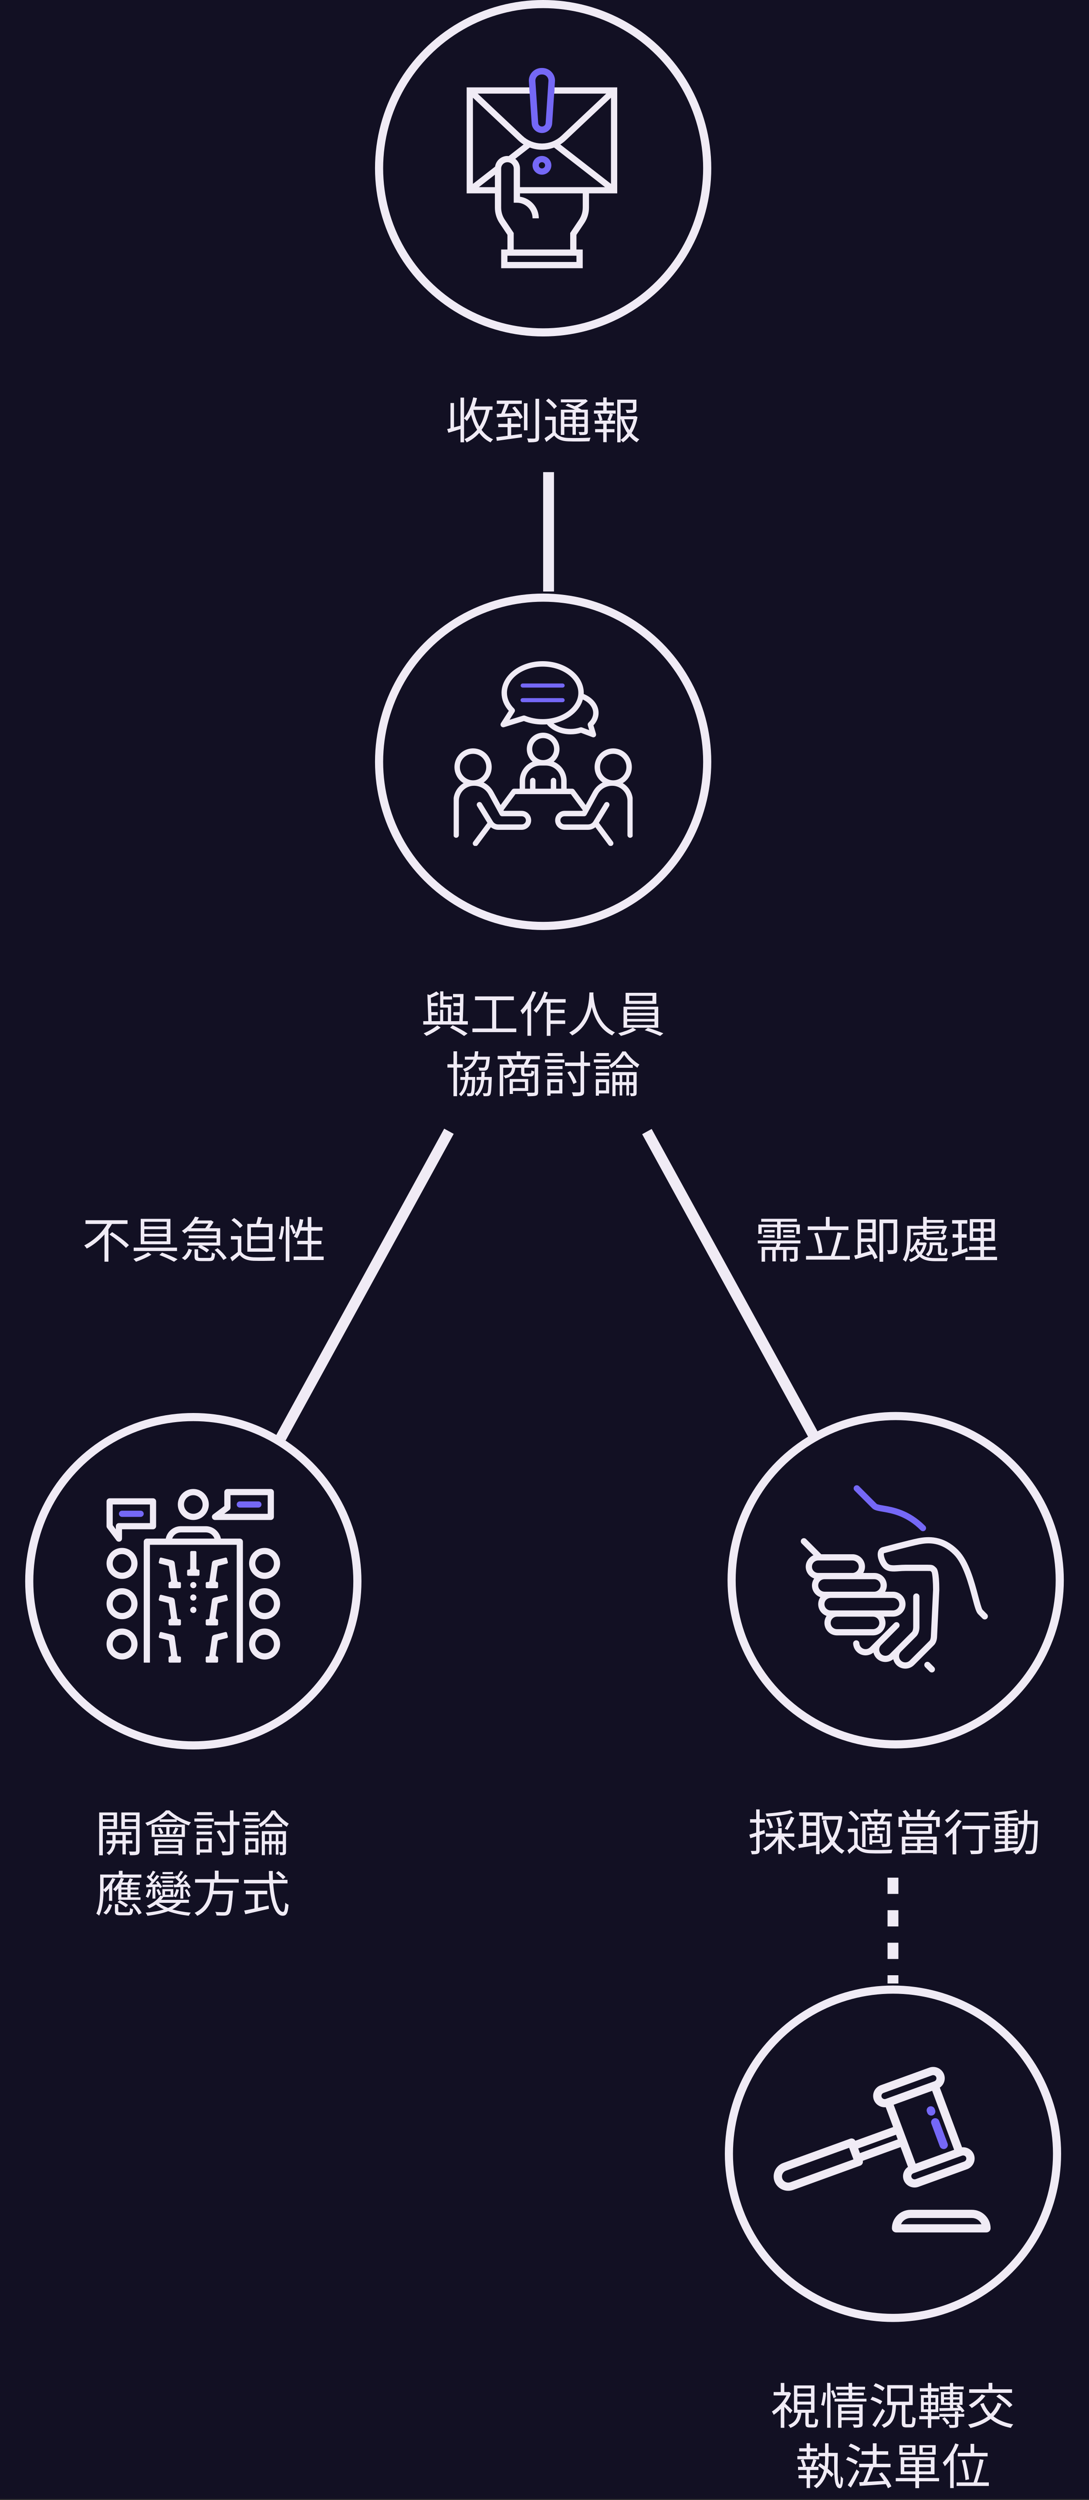<svg width="343" height="787" viewBox="0 0 343 787" fill="none" xmlns="http://www.w3.org/2000/svg">
<rect x="0" y="0" width="343" height="787" fill="#333333" stroke="none"/>
<rect width="343" height="786.671" fill="#121023"/>
<circle cx="171.073" cy="239.807" r="51.676" stroke="#F0EBF5" stroke-width="2.562"/>
<g clip-path="url(#clip0_4459_25514)">
<path d="M195.696 246.53C198.481 245.114 199.597 241.702 198.186 238.906C196.775 236.111 193.377 234.991 190.592 236.407C187.807 237.823 186.691 241.235 188.102 244.03C188.589 244.995 189.341 245.801 190.269 246.352C188.859 246.929 187.692 247.977 186.957 249.314L184.498 253.804L180.74 248.739C180.619 248.576 180.426 248.481 180.224 248.481H178.258V245.857C178.255 243.135 176.533 240.717 173.97 239.83C176.18 238.225 176.676 235.126 175.078 232.905C173.479 230.686 170.392 230.188 168.179 231.793C165.969 233.397 165.473 236.497 167.071 238.718C167.38 239.146 167.753 239.52 168.179 239.83C165.616 240.717 163.894 243.135 163.891 245.857V248.481H161.925C161.721 248.481 161.53 248.576 161.409 248.739L157.651 253.804L155.192 249.314C154.457 247.974 153.291 246.929 151.88 246.352C154.567 244.756 155.458 241.277 153.871 238.58C152.284 235.883 148.815 234.988 146.128 236.581C143.442 238.177 142.55 241.657 144.137 244.354C144.687 245.285 145.489 246.043 146.454 246.53C144.356 247.597 143.035 249.756 143.032 252.118V262.874C143.032 263.231 143.321 263.519 143.674 263.519C144.028 263.519 144.317 263.229 144.317 262.874V252.118C144.319 249.373 146.535 247.146 149.269 247.143H149.362C151.319 247.146 153.12 248.216 154.065 249.936L157.006 255.304C157.006 255.304 157.012 255.315 157.015 255.324L157.612 256.413C157.724 256.619 157.94 256.748 158.176 256.748H164.368C165.187 256.748 165.852 257.416 165.852 258.238C165.852 259.06 165.187 259.727 164.368 259.727H156.914C156.185 259.73 155.506 259.361 155.105 258.75C155.091 258.725 155.077 258.702 155.06 258.679L151.572 252.996C151.395 252.686 151.002 252.582 150.694 252.759C150.385 252.937 150.282 253.331 150.458 253.641C150.464 253.652 150.472 253.663 150.478 253.671L153.77 259.04L149.264 265.095C149.039 265.371 149.081 265.779 149.359 266.004C149.634 266.23 150.04 266.187 150.265 265.909C150.276 265.895 150.287 265.88 150.296 265.866L154.581 260.095C155.22 260.684 156.053 261.01 156.92 261.013H164.376C165.905 260.979 167.119 259.707 167.085 258.173C167.052 256.686 165.86 255.487 164.376 255.453H158.555L158.327 255.048L162.245 249.77H179.902L183.811 255.048L183.584 255.453H177.776C176.247 255.487 175.033 256.76 175.067 258.294C175.1 259.78 176.292 260.979 177.776 261.013H185.23C186.094 261.01 186.926 260.684 187.563 260.098L191.848 265.869C192.073 266.145 192.476 266.187 192.754 265.965C193.015 265.754 193.068 265.377 192.88 265.098L188.376 259.031L191.666 253.663C191.851 253.359 191.758 252.962 191.456 252.776C191.153 252.591 190.757 252.683 190.572 252.987L187.086 258.682C187.072 258.702 187.058 258.722 187.047 258.744C186.646 259.358 185.965 259.73 185.233 259.727H177.779C176.96 259.727 176.295 259.06 176.295 258.238C176.295 257.416 176.96 256.748 177.779 256.748H183.973C184.209 256.748 184.425 256.619 184.537 256.413L185.132 255.33C185.14 255.313 185.151 255.296 185.16 255.279L188.088 249.939C189.033 248.216 190.836 247.146 192.793 247.146H192.886C195.62 247.149 197.836 249.376 197.838 252.12V262.877C197.838 263.234 198.127 263.521 198.481 263.521C198.837 263.521 199.123 263.231 199.123 262.877V252.118C199.117 249.756 197.793 247.594 195.696 246.53ZM144.631 241.468C144.631 239.047 146.585 237.085 148.997 237.085C151.409 237.085 153.364 239.047 153.364 241.468C153.364 243.889 151.409 245.851 148.997 245.851C146.588 245.848 144.634 243.886 144.631 241.468ZM167.419 235.813C167.419 233.786 169.057 232.145 171.073 232.145C173.092 232.145 174.727 233.789 174.727 235.813C174.727 237.837 173.09 239.481 171.073 239.481C169.054 239.481 167.419 237.84 167.419 235.813ZM165.176 245.854C165.178 243.047 167.444 240.776 170.238 240.773H171.906C174.702 240.776 176.965 243.05 176.968 245.854V248.478H174.98V245.739C174.997 245.381 174.722 245.08 174.366 245.063C174.009 245.046 173.709 245.322 173.693 245.68C173.693 245.699 173.693 245.719 173.693 245.739V248.486H168.44V245.739C168.457 245.381 168.182 245.08 167.826 245.063C167.47 245.046 167.17 245.322 167.153 245.68C167.153 245.699 167.153 245.719 167.153 245.739V248.486H165.173L165.176 245.854ZM188.78 241.468C188.78 239.047 190.735 237.085 193.147 237.085C195.558 237.085 197.513 239.047 197.513 241.468C197.513 243.889 195.558 245.851 193.147 245.851C190.735 245.848 188.78 243.889 188.78 241.468Z" fill="#F0EBF5" stroke="#EFEAF4" stroke-width="0.427" stroke-miterlimit="10"/>
<path d="M158.508 228.736C158.572 228.736 158.634 228.728 158.696 228.708L165.014 226.76C166.893 227.497 168.895 227.872 170.914 227.863C171.402 227.863 171.882 227.841 172.353 227.801C173.901 229.758 176.686 230.96 179.726 230.96C180.833 230.963 181.935 230.8 182.993 230.473L186.675 231.85C187.009 231.973 187.379 231.805 187.502 231.47C187.55 231.337 187.555 231.194 187.516 231.059L186.683 228.277C187.746 227.168 188.329 225.811 188.329 224.423C188.329 221.955 186.504 219.705 183.638 218.605C183.649 218.439 183.655 218.272 183.655 218.106C183.655 212.724 177.939 208.344 170.917 208.344C163.895 208.344 158.18 212.724 158.18 218.106C158.18 220.159 158.987 222.104 160.521 223.756L157.966 227.74C157.773 228.041 157.86 228.438 158.16 228.632C158.264 228.699 158.384 228.736 158.508 228.736ZM187.045 224.426C187.045 225.589 186.518 226.692 185.519 227.619C185.34 227.785 185.27 228.041 185.34 228.277L185.912 230.186L183.237 229.184C183.099 229.13 182.948 229.127 182.808 229.175C181.815 229.507 180.774 229.674 179.728 229.671C177.409 229.671 175.278 228.894 173.907 227.593C178.741 226.698 182.508 223.686 183.436 219.911C185.646 220.851 187.045 222.571 187.045 224.426ZM161.878 224.021C162.044 223.762 162.007 223.424 161.786 223.21C160.266 221.721 159.464 219.962 159.464 218.106C159.464 213.433 164.602 209.636 170.914 209.636C177.227 209.636 182.367 213.436 182.367 218.106C182.367 222.777 177.23 226.577 170.914 226.577C168.988 226.585 167.075 226.214 165.291 225.482C165.154 225.423 165 225.417 164.857 225.459L160.002 226.957L161.878 224.021Z" fill="#F0EBF5" stroke="#EFEAF4" stroke-width="0.427" stroke-miterlimit="10"/>
<path d="M177.21 216.233H164.621C164.386 216.233 164.192 216.039 164.192 215.801C164.192 215.563 164.384 215.37 164.621 215.37H177.21C177.445 215.37 177.638 215.562 177.638 215.801C177.638 216.04 177.446 216.233 177.21 216.233Z" fill="#7568F6" stroke="#7568F6" stroke-width="0.427"/>
<path d="M164.611 219.972L164.611 219.973H164.621H177.213C177.447 219.973 177.641 220.166 177.641 220.404C177.641 220.642 177.449 220.835 177.209 220.838H164.621H164.621H164.621H164.621H164.621H164.62H164.62H164.62H164.62H164.62H164.62H164.62H164.62H164.62H164.619H164.619H164.619H164.619H164.619H164.619H164.619H164.619H164.619H164.618H164.618H164.618H164.618H164.618H164.618H164.618H164.618H164.617H164.617H164.617H164.617H164.617H164.617H164.617H164.617H164.617H164.616H164.616H164.616H164.616H164.616H164.616H164.616H164.616H164.616H164.615H164.615H164.615H164.615H164.615H164.615H164.615H164.615H164.614H164.614H164.614H164.614H164.614H164.614H164.614H164.614H164.614H164.613H164.613H164.613H164.613H164.613H164.613H164.613H164.613H164.613H164.612H164.612H164.612H164.612H164.612H164.612H164.612H164.612H164.612H164.611H164.611H164.611H164.611H164.611H164.611H164.611H164.611H164.61H164.61H164.61H164.61H164.61H164.61H164.61H164.61H164.61H164.609H164.609H164.609H164.609H164.609H164.609H164.609H164.609H164.609H164.608H164.608H164.608H164.608H164.608H164.608H164.608H164.608H164.607H164.607H164.607H164.607H164.607H164.607H164.607H164.607H164.607H164.606H164.606H164.606H164.606H164.606H164.606H164.606H164.606H164.606H164.605H164.605H164.605H164.605H164.605H164.605H164.605H164.605H164.604H164.604H164.604H164.604H164.604H164.604H164.604H164.604H164.604H164.603H164.603H164.603H164.603H164.603H164.603H164.603H164.603H164.603H164.602H164.602H164.602H164.602H164.602H164.602H164.602H164.602H164.601H164.601H164.601H164.601H164.601H164.601H164.601H164.601H164.601H164.6H164.6H164.6H164.6H164.6H164.6H164.6H164.6H164.6H164.599H164.599H164.599H164.599H164.599H164.599H164.599H164.599H164.599H164.598H164.598H164.598H164.598H164.598H164.598H164.598H164.598H164.597H164.597H164.597H164.597H164.597H164.597H164.597H164.597H164.597H164.596H164.596H164.596H164.596H164.596H164.596H164.596H164.596H164.596H164.595H164.595H164.595H164.595H164.595H164.595H164.595H164.595H164.594H164.594H164.594H164.594H164.594H164.594H164.594H164.594H164.594H164.593H164.593H164.593H164.593H164.593H164.593H164.593H164.593H164.593H164.592H164.592H164.592H164.592H164.592H164.592H164.592H164.592H164.591H164.591H164.591H164.591H164.591H164.591H164.591H164.591H164.591H164.59H164.59H164.59H164.59H164.59H164.59H164.59H164.59H164.59H164.589H164.589H164.589H164.589H164.589H164.589H164.589H164.589H164.589H164.588H164.588H164.588H164.588H164.588H164.588H164.588H164.588H164.587H164.587H164.587H164.587H164.587H164.587H164.587H164.587H164.587H164.586H164.586H164.586H164.586H164.586H164.586H164.586H164.586H164.586H164.585H164.585H164.585H164.585H164.585H164.585H164.585H164.585H164.584H164.584H164.584H164.584H164.584H164.584H164.584H164.584H164.584H164.583H164.583H164.583H164.583H164.583H164.583H164.583H164.583H164.583H164.582H164.582H164.582H164.582H164.582H164.582H164.582H164.582H164.581H164.581H164.581H164.581H164.581H164.581H164.581H164.581H164.581H164.58H164.58H164.58H164.58H164.58H164.58H164.58H164.58H164.58H164.579H164.579H164.579H164.579H164.579H164.579H164.579H164.579H164.578H164.578H164.578H164.578H164.578H164.578H164.578H164.578H164.578H164.577H164.577H164.577H164.577H164.577H164.577H164.577H164.577H164.577H164.576H164.576H164.576H164.576H164.576H164.576H164.576H164.576H164.576H164.575H164.575H164.575H164.575H164.575H164.575H164.575H164.575H164.574H164.574H164.574H164.574H164.574H164.574H164.574H164.574H164.574H164.573H164.573H164.573H164.573H164.573H164.573H164.573H164.573H164.573H164.572H164.572H164.572H164.572H164.572H164.572H164.572H164.572H164.571H164.571H164.571H164.571H164.571H164.571H164.571H164.571H164.571H164.57H164.57H164.57H164.57H164.57H164.57H164.57H164.57H164.57H164.569H164.569H164.569H164.569H164.569H164.569H164.569H164.569H164.568H164.568H164.568H164.568H164.568H164.568H164.568H164.568C164.331 220.824 164.15 220.624 164.161 220.386C164.173 220.144 164.374 219.961 164.611 219.972Z" fill="#7568F6" stroke="#7568F6" stroke-width="0.427"/>
</g>
<path d="M142.692 312.901V313.931H145.536V312.901H142.692ZM139.14 313.654V314.638H142.384V313.654H139.14ZM142.845 315.745V316.713H145.505V315.745H142.845ZM142.815 318.62V319.589H145.428V318.62H142.815ZM135.235 315.745V316.713H137.849V315.745H135.235ZM135.296 318.605V319.589H137.864V318.605H135.296ZM134.62 313.008L134.927 321.941H135.973L135.696 313.608C135.881 313.577 135.957 313.516 135.988 313.423L134.62 313.008ZM144.906 312.901C144.921 315.729 144.798 319.65 144.629 321.91H145.72C145.874 319.696 145.966 315.791 145.982 312.901H144.906ZM137.449 312.086C136.834 312.501 135.804 313.054 134.912 313.469C135.035 313.7 135.22 314.069 135.281 314.269C136.265 313.9 137.418 313.408 138.356 312.916L137.449 312.086ZM138.633 317.851V321.849H139.586V317.851H138.633ZM138.648 312.07V317.175H141.646V316.237H139.647V312.07H138.648ZM141.077 316.237V321.833H142.077V316.237H141.077ZM133.313 321.449V322.525H147.35V321.449H133.313ZM141.754 323.509C143.399 324.324 145.152 325.369 146.182 326.123L147.258 325.339C146.136 324.57 144.275 323.54 142.569 322.74L141.754 323.509ZM137.726 322.771C136.772 323.617 134.927 324.678 133.436 325.293C133.713 325.508 134.113 325.877 134.312 326.107C135.773 325.462 137.587 324.416 138.802 323.463L137.726 322.771ZM149.61 313.669V314.869H161.848V313.669H149.61ZM148.795 323.755V324.908H162.617V323.755H148.795ZM155.007 314.269V324.232H156.298V314.269H155.007ZM170.873 314.515L170.335 315.622H178.161V314.515H170.873ZM172.795 317.851V318.912H177.807V317.851H172.795ZM172.78 321.234V322.325H178.023V321.234H172.78ZM172.211 314.869V326.077H173.395V314.869H172.211ZM171.458 312.116C170.704 314.377 169.459 316.621 168.06 318.051C168.321 318.236 168.782 318.651 168.952 318.851C170.366 317.267 171.704 314.853 172.58 312.409L171.458 312.116ZM167.768 311.993C166.891 314.33 165.461 316.637 163.924 318.128C164.139 318.405 164.493 319.02 164.601 319.296C166.276 317.574 167.86 314.945 168.875 312.347L167.768 311.993ZM166.123 315.96V326.061H167.291V314.822L167.26 314.807L166.123 315.96ZM185.648 312.409C185.541 314.453 185.541 321.849 179.268 325.047C179.622 325.308 180.006 325.662 180.206 325.954C186.571 322.494 186.802 314.822 186.925 312.409H185.648ZM186.878 312.716L185.771 312.824C185.879 314.238 186.31 322.833 192.828 325.954C193.013 325.631 193.367 325.246 193.705 324.985C187.37 322.079 186.925 313.915 186.878 312.716ZM198.194 313.469H205.497V315.053H198.194V313.469ZM197.041 312.532V316.006H206.712V312.532H197.041ZM197.533 319.65H206.143V320.742H197.533V319.65ZM197.533 321.557H206.143V322.663H197.533V321.557ZM197.533 317.759H206.143V318.835H197.533V317.759ZM196.38 316.898V323.509H207.327V316.898H196.38ZM199.317 323.494C198.348 324.124 196.334 324.862 194.719 325.246C194.996 325.477 195.381 325.846 195.58 326.092C197.164 325.692 199.163 324.954 200.393 324.201L199.317 323.494ZM203.068 324.293C204.698 324.77 206.789 325.569 207.926 326.107L208.926 325.277C207.726 324.77 205.666 324.016 204.067 323.54L203.068 324.293ZM150.102 339.019V339.942H154.238V339.019H150.102ZM146.412 332.623V333.576H153.454V332.623H146.412ZM144.982 339.019V339.942H149.057V339.019H144.982ZM140.924 335.006V336.067H145.751V335.006H140.924ZM142.83 330.947V345.077H143.952V330.947H142.83ZM148.718 339.019V339.219C148.611 342.555 148.488 343.754 148.273 344.016C148.18 344.154 148.088 344.185 147.919 344.185C147.734 344.185 147.381 344.185 146.95 344.139C147.104 344.385 147.181 344.785 147.196 345.061C147.642 345.092 148.073 345.092 148.349 345.046C148.672 345.031 148.903 344.923 149.103 344.662C149.426 344.246 149.549 343.016 149.672 339.48C149.687 339.342 149.687 339.019 149.687 339.019H148.718ZM153.915 339.019V339.219C153.807 342.555 153.7 343.739 153.5 344C153.392 344.139 153.3 344.154 153.116 344.154C152.931 344.154 152.531 344.154 152.055 344.108C152.193 344.369 152.285 344.769 152.316 345.061C152.808 345.092 153.285 345.092 153.577 345.046C153.915 345.015 154.13 344.923 154.346 344.662C154.668 344.246 154.776 343.001 154.884 339.48C154.899 339.342 154.899 339.019 154.899 339.019H153.915ZM153.223 332.623V332.777C153.054 334.883 152.87 335.729 152.608 335.975C152.501 336.082 152.378 336.098 152.147 336.098C151.901 336.098 151.286 336.098 150.656 336.036C150.825 336.298 150.932 336.713 150.963 337.02C151.609 337.066 152.239 337.051 152.578 337.036C152.977 337.005 153.239 336.913 153.485 336.651C153.854 336.282 154.053 335.36 154.253 333.084C154.269 332.931 154.299 332.623 154.299 332.623H153.223ZM149.579 330.932C149.41 333.653 148.78 335.514 145.813 336.544C146.013 336.728 146.289 337.113 146.397 337.359C149.61 336.159 150.456 334.053 150.671 330.932H149.579ZM146.597 337.435C146.52 340.434 146.259 342.955 144.552 344.4C144.767 344.554 145.059 344.892 145.198 345.107C147.104 343.478 147.519 340.741 147.611 337.435H146.597ZM151.655 337.405C151.594 340.48 151.301 342.94 149.503 344.339C149.733 344.508 150.041 344.846 150.179 345.077C152.162 343.462 152.593 340.802 152.685 337.405H151.655ZM156.744 332.393V333.453H170.043V332.393H156.744ZM162.74 330.947V333.008H163.924V330.947H162.74ZM157.405 335.083V345.061H158.497V336.113H169.013V335.083H157.405ZM168.398 335.083V343.662C168.398 343.893 168.321 343.97 168.044 343.97C167.768 343.985 166.845 344 165.846 343.954C166 344.262 166.184 344.785 166.23 345.092C167.506 345.092 168.352 345.061 168.859 344.892C169.351 344.708 169.505 344.339 169.505 343.662V335.083H168.398ZM161.28 335.836C161.157 337.451 160.665 338.22 158.589 338.635C158.789 338.819 159.05 339.219 159.158 339.465C161.526 338.896 162.171 337.851 162.325 335.836H161.28ZM164.139 335.836V337.651C164.139 338.604 164.385 338.85 165.492 338.85C165.707 338.85 166.861 338.85 167.091 338.85C167.906 338.85 168.183 338.542 168.275 337.297C167.998 337.236 167.583 337.097 167.383 336.943C167.337 337.866 167.276 337.958 166.953 337.958C166.707 337.958 165.8 337.958 165.6 337.958C165.215 337.958 165.154 337.927 165.154 337.635V335.836H164.139ZM160.526 339.649V344.369H161.556V339.649H160.526ZM161.141 339.649V340.557H165.323V342.524H161.141V343.432H166.369V339.649H161.141ZM159.696 333.453C160.034 334.053 160.372 334.852 160.511 335.375L161.679 335.098C161.526 334.591 161.172 333.807 160.818 333.223L159.696 333.453ZM165.892 333.177C165.677 333.746 165.277 334.607 164.954 335.145L166.076 335.375C166.399 334.868 166.784 334.145 167.153 333.407L165.892 333.177ZM182.85 330.947V343.493C182.85 343.785 182.743 343.862 182.45 343.877C182.143 343.877 181.159 343.893 180.114 343.862C180.283 344.2 180.467 344.754 180.529 345.077C181.866 345.077 182.773 345.046 183.281 344.846C183.788 344.646 183.973 344.308 183.973 343.493V330.947H182.85ZM178.699 337.62C179.452 338.742 180.283 340.264 180.621 341.248L181.636 340.71C181.282 339.726 180.452 338.25 179.652 337.159L178.699 337.62ZM177.961 334.484V335.575H185.864V334.484H177.961ZM172.38 335.59V336.513H177.177V335.59H172.38ZM172.472 331.485V332.408H177.192V331.485H172.472ZM172.38 337.651V338.573H177.177V337.651H172.38ZM171.657 333.5V334.453H177.746V333.5H171.657ZM172.918 339.726V340.679H176.101V343.247H172.918V344.216H177.131V339.726H172.918ZM172.365 339.726V344.923H173.395V339.726H172.365ZM196.595 332.039C197.533 333.453 199.224 335.114 200.746 336.113C200.915 335.806 201.177 335.391 201.392 335.114C199.839 334.222 198.148 332.592 197.087 330.978H196.011C195.227 332.485 193.582 334.284 191.891 335.314C192.106 335.56 192.367 335.975 192.49 336.252C194.181 335.16 195.75 333.453 196.595 332.039ZM192.89 337.482V345.046H193.874V338.45H200.193V337.482H192.89ZM199.501 337.482V343.954C199.501 344.093 199.47 344.139 199.332 344.139C199.194 344.154 198.825 344.154 198.379 344.139C198.517 344.4 198.655 344.8 198.686 345.061C199.347 345.061 199.808 345.046 200.116 344.877C200.439 344.723 200.516 344.446 200.516 343.97V337.482H199.501ZM195.165 337.758V344.861H195.98V337.758H195.165ZM197.302 337.758V344.861H198.133V337.758H197.302ZM194.028 335.175V336.144H199.317V335.175H194.028ZM193.351 340.633V341.587H200.101V340.633H193.351ZM187.693 335.59V336.513H191.844V335.59H187.693ZM187.77 331.485V332.408H191.783V331.485H187.77ZM187.693 337.651V338.573H191.844V337.651H187.693ZM187.032 333.5V334.453H192.29V333.5H187.032ZM188.231 339.726V340.679H190.876V343.247H188.231V344.2H191.844V339.726H188.231ZM187.663 339.726V344.923H188.646V339.726H187.663Z" fill="#F0EBF5"/>
<line x1="172.782" y1="148.622" x2="172.782" y2="186.205" stroke="#F0EBF5" stroke-width="3.417"/>
<line x1="281.258" y1="591.071" x2="281.258" y2="624.383" stroke="#F0EBF5" stroke-width="3.417" stroke-dasharray="5.12 5.12"/>
<line x1="203.758" y1="356.212" x2="256.716" y2="452.731" stroke="#F0EBF5" stroke-width="3.417"/>
<line y1="-1.708" x2="110.092" y2="-1.708" transform="matrix(0.481 -0.877 -0.877 -0.481 86.95 451.844)" stroke="#F0EBF5" stroke-width="3.417"/>
<circle cx="282.112" cy="497.437" r="51.676" stroke="#F0EBF5" stroke-width="2.562"/>
<g clip-path="url(#clip1_4459_25514)">
<path d="M277.763 513.66C278.507 512.916 278.915 511.929 278.915 510.878C278.915 510.159 278.708 509.492 278.369 508.914H281.287C282.337 508.914 283.324 508.505 284.066 507.763C284.809 507.02 285.218 506.034 285.216 504.984C285.216 503.933 284.807 502.946 284.066 502.204C283.322 501.461 282.337 501.052 281.285 501.052H278.777C279.122 500.46 279.321 499.791 279.321 499.088C279.321 498.037 278.913 497.05 278.17 496.306C277.428 495.564 276.441 495.154 275.391 495.156H271.9C272.245 494.564 272.444 493.895 272.444 493.189C272.444 492.139 272.036 491.152 271.294 490.41C270.551 489.666 269.566 489.258 268.515 489.26H258.66L253.894 484.489C253.511 484.105 252.888 484.105 252.505 484.489C252.122 484.872 252.122 485.495 252.505 485.878L256.202 489.576C254.803 490.191 253.776 491.614 253.776 493.186C253.778 494.913 254.902 496.366 256.451 496.893C256.006 497.527 255.74 498.286 255.74 499.086C255.74 500.799 256.849 502.245 258.38 502.781C257.944 503.426 257.704 504.187 257.704 504.982C257.704 506.696 258.814 508.141 260.347 508.678C259.908 509.324 259.67 510.083 259.67 510.878C259.67 511.929 260.078 512.916 260.82 513.658C261.563 514.402 262.548 514.81 263.6 514.81H274.983C276.035 514.812 277.022 514.402 277.763 513.66ZM255.74 493.187C255.74 492.662 255.945 492.17 256.317 491.798C256.688 491.426 257.181 491.221 257.706 491.221H258.252H268.515C269.041 491.221 269.533 491.426 269.905 491.796C270.277 492.166 270.48 492.66 270.48 493.186C270.48 494.236 269.564 495.15 268.515 495.15H257.706C256.623 495.152 255.742 494.271 255.74 493.187ZM257.706 499.086C257.706 498.56 257.911 498.066 258.283 497.694C258.654 497.322 259.147 497.119 259.672 497.119H275.393C275.918 497.119 276.41 497.324 276.782 497.694C277.154 498.066 277.359 498.559 277.359 499.086C277.359 500.136 276.443 501.051 275.395 501.051H269.278H261.636C261.634 501.051 261.634 501.051 261.634 501.051H259.672C258.587 501.051 257.706 500.169 257.706 499.086ZM259.67 504.982C259.67 504.457 259.875 503.964 260.247 503.592C260.617 503.222 261.109 503.017 261.632 503.015H269.278H281.287C281.812 503.015 282.305 503.218 282.677 503.59C283.048 503.962 283.251 504.455 283.251 504.98C283.251 506.031 282.336 506.945 281.287 506.945H274.989C274.989 506.945 274.987 506.945 274.985 506.945H269.293H261.636C260.553 506.947 259.672 506.065 259.67 504.982ZM262.211 512.27C261.839 511.898 261.636 511.405 261.636 510.88C261.636 510.355 261.841 509.862 262.213 509.49C262.585 509.119 263.077 508.914 263.602 508.914H264.403H274.991C276.071 508.915 276.951 509.795 276.951 510.878C276.951 511.929 276.035 512.845 274.985 512.845H263.602C263.077 512.845 262.583 512.64 262.211 512.27Z" fill="#F0EBF5"/>
<path d="M290.004 481.73C290.387 482.114 291.01 482.116 291.394 481.73C291.777 481.347 291.777 480.724 291.394 480.34C286.371 475.316 281.316 474.454 278.294 473.938C277.413 473.787 276.316 473.599 276.108 473.392L270.549 467.829C270.165 467.446 269.543 467.446 269.159 467.829C268.774 468.214 268.776 468.835 269.159 469.219L274.718 474.78C275.368 475.429 276.458 475.617 277.964 475.874C280.935 476.382 285.422 477.149 290.004 481.73Z" fill="#7568F6"/>
<path d="M291.412 523.41C291.029 523.793 291.029 524.416 291.412 524.8L292.802 526.19C293.185 526.573 293.808 526.573 294.191 526.19C294.574 525.806 294.574 525.183 294.191 524.8L292.802 523.41C292.418 523.025 291.796 523.025 291.412 523.41Z" fill="#F0EBF5"/>
<path d="M289.115 484.241C286.392 484.785 278.282 486.942 277.88 487.051C277.184 487.283 276.701 487.831 276.521 488.594C276.132 490.239 277.232 492.585 278.19 493.544C279.526 494.88 281.273 494.753 283.124 494.621C283.766 494.575 284.429 494.527 285.138 494.527H292.087C292.547 494.527 292.982 494.527 293.077 494.563C293.129 494.59 293.279 494.736 293.424 494.882C293.7 495.485 293.884 498.236 293.884 500.448L293.189 515.086C293.185 515.486 293.053 516.209 292.782 516.479L286.53 522.734C285.763 523.501 284.518 523.501 283.751 522.734C282.985 521.967 282.985 520.721 283.751 519.954L288.615 515.089C289.569 514.135 289.596 512.494 289.598 512.31V502.58C289.598 502.037 289.157 501.598 288.615 501.596C288.07 501.596 287.631 502.035 287.631 502.58V512.306C287.628 512.707 287.495 513.429 287.225 513.7L282.362 518.565L280.277 520.65C279.51 521.417 278.265 521.417 277.498 520.65C276.732 519.883 276.732 518.638 277.498 517.871L283.057 512.31C283.441 511.927 283.441 511.304 283.057 510.92C282.674 510.537 282.051 510.537 281.668 510.92L276.109 516.481L274.024 518.567C273.258 519.333 272.012 519.333 271.246 518.567C270.903 518.223 270.699 517.769 270.673 517.286C270.642 516.744 270.18 516.328 269.638 516.358C269.096 516.389 268.682 516.853 268.71 517.393C268.764 518.361 269.17 519.27 269.856 519.956C271.29 521.39 273.551 521.465 275.093 520.219C275.26 520.886 275.59 521.52 276.109 522.04C277.542 523.474 279.804 523.549 281.346 522.303C281.513 522.97 281.842 523.604 282.362 524.124C283.895 525.657 286.388 525.657 287.921 524.124L294.174 517.869C295.128 516.914 295.155 515.273 295.155 515.135L295.85 500.494C295.85 494.527 295.111 493.787 294.867 493.544C293.946 492.622 293.658 492.56 292.089 492.56H285.138C284.359 492.56 283.628 492.614 282.983 492.658C281.206 492.785 280.248 492.821 279.579 492.152C278.702 491.274 278.169 489.244 278.441 488.932C278.524 488.909 286.834 486.699 289.498 486.166C292.493 485.566 296.44 485.389 300.422 489.373C303.404 492.355 305.102 498.746 306.227 502.973C307.03 505.994 307.444 507.474 308.086 508.118L309.475 509.507C309.858 509.891 310.481 509.891 310.864 509.507C311.247 509.124 311.247 508.501 310.864 508.118L309.482 506.736C309.159 506.354 308.609 504.29 308.126 502.469C306.876 497.772 305.169 491.339 301.812 487.983C297.123 483.29 292.319 483.601 289.115 484.241Z" fill="#F0EBF5"/>
</g>
<path d="M248.942 569.792C247.159 570.346 243.853 570.73 241.132 570.899C241.255 571.161 241.409 571.576 241.455 571.837C244.222 571.684 247.605 571.33 249.742 570.7L248.942 569.792ZM241.347 572.698C241.87 573.621 242.316 574.835 242.454 575.619L243.453 575.297C243.3 574.528 242.808 573.329 242.285 572.437L241.347 572.698ZM244.468 572.237C244.852 573.16 245.145 574.374 245.191 575.112L246.236 574.881C246.175 574.128 245.852 572.96 245.452 572.037L244.468 572.237ZM249.127 571.837C248.665 573.006 247.82 574.666 247.159 575.666L248.05 576.05C248.727 575.081 249.573 573.544 250.203 572.252L249.127 571.837ZM241.193 577.157V578.187H250.172V577.157H241.193ZM245.114 575.45V583.63H246.221V575.45H245.114ZM244.637 577.726C243.761 579.432 242.024 581.077 240.302 581.877C240.563 582.077 240.917 582.477 241.086 582.769C242.854 581.831 244.606 580.017 245.56 578.049L244.637 577.726ZM246.697 577.772L245.79 578.095C246.682 579.924 248.327 581.769 249.865 582.723C250.049 582.461 250.387 582.061 250.649 581.862C249.127 581.047 247.528 579.386 246.697 577.772ZM236.027 577.541L236.335 578.664C237.642 578.249 239.333 577.695 240.932 577.142L240.778 576.081C239.025 576.65 237.227 577.203 236.027 577.541ZM236.243 572.668V573.744H240.917V572.668H236.243ZM238.18 569.577V582.369C238.18 582.6 238.088 582.646 237.903 582.646C237.719 582.661 237.134 582.661 236.458 582.646C236.612 582.969 236.75 583.445 236.796 583.722C237.765 583.722 238.364 583.691 238.718 583.507C239.102 583.322 239.256 583.015 239.256 582.369V569.577H238.18ZM258.843 571.684V572.806H264.517V571.684H258.843ZM251.71 570.53V571.607H259.228V570.53H251.71ZM253.508 573.652V574.712H257.506V573.652H253.508ZM253.508 576.849V577.895H257.506V576.849H253.508ZM264.178 571.684V571.96C263.517 577.357 261.227 580.97 258.182 582.553C258.444 582.769 258.767 583.199 258.951 583.491C262.241 581.585 264.594 577.972 265.332 571.853L264.594 571.653L264.378 571.684H264.178ZM260.243 572.867L259.136 573.083C260.089 577.91 261.857 581.662 265.193 583.553C265.378 583.245 265.747 582.815 266.008 582.584C262.841 580.954 261.057 577.311 260.243 572.867ZM252.909 570.946V580.924H254.016V570.946H252.909ZM257.029 570.946V583.676H258.136V570.946H257.029ZM251.402 580.585L251.617 581.739C253.216 581.493 255.43 581.139 257.537 580.801L257.475 579.74C255.23 580.078 252.909 580.401 251.402 580.585ZM270.128 575.635H267.069V576.711H269.021V581.077H270.128V575.635ZM270.128 580.616H269.129C268.406 581.277 267.576 581.969 266.9 582.461L267.499 583.584C268.268 582.907 268.975 582.246 269.652 581.585C270.605 582.799 272.004 583.338 274.034 583.414C275.756 583.491 279.046 583.461 280.783 583.384C280.829 583.045 281.014 582.507 281.152 582.246C279.292 582.369 275.74 582.415 274.034 582.338C272.204 582.277 270.851 581.754 270.128 580.616ZM267.207 570.592C268.145 571.345 269.206 572.422 269.636 573.19L270.59 572.468C270.113 571.714 269.037 570.653 268.084 569.962L267.207 570.592ZM271.005 570.869V571.807H280.906V570.869H271.005ZM273.157 575.358V576.127H278.661V575.358H273.157ZM275.294 569.562V571.438H276.401V569.562H275.294ZM275.448 574.22V577.48H276.34V574.22H275.448ZM271.558 573.375V581.431H272.619V574.297H279.707V573.375H271.558ZM273.849 577.234V580.632H274.71V577.234H273.849ZM274.31 577.234V577.972H277.139V579.309H274.31V580.032H278V577.234H274.31ZM279.292 573.375V580.186C279.292 580.37 279.23 580.416 279.046 580.432C278.846 580.447 278.246 580.447 277.554 580.416C277.693 580.708 277.847 581.124 277.908 581.416C278.815 581.416 279.445 581.4 279.861 581.231C280.26 581.047 280.353 580.77 280.353 580.201V573.375H279.292ZM277.831 571.607C277.662 572.099 277.308 572.852 277.047 573.344L277.97 573.605C278.262 573.16 278.585 572.529 278.923 571.899L277.831 571.607ZM272.927 571.93C273.234 572.452 273.526 573.129 273.618 573.59L274.618 573.313C274.526 572.852 274.218 572.176 273.895 571.684L272.927 571.93ZM288.87 578.648V582.861H289.993V578.648H288.87ZM286.549 574.928H292.36V576.388H286.549V574.928ZM285.472 574.051V577.28H293.513V574.051H285.472ZM284.058 578.172V583.753H285.165V579.063H293.882V583.707H295.035V578.172H284.058ZM284.704 580.293V581.139H294.297V580.293H284.704ZM284.704 582.415V583.307H294.297V582.415H284.704ZM288.793 569.562V572.452H289.962V569.562H288.793ZM282.997 571.93V575.112H284.104V572.944H294.836V575.112H295.989V571.93H282.997ZM284.273 570.177C284.765 570.776 285.319 571.622 285.565 572.16L286.641 571.668C286.364 571.13 285.811 570.346 285.288 569.762L284.273 570.177ZM293.498 569.7C293.19 570.315 292.591 571.192 292.13 571.76L293.083 572.114C293.559 571.607 294.159 570.838 294.682 570.1L293.498 569.7ZM303.799 570.5V571.607H311.348V570.5H303.799ZM308.288 575.081V582.215C308.288 582.477 308.196 582.538 307.889 582.553C307.612 582.569 306.582 582.569 305.49 582.538C305.659 582.876 305.813 583.353 305.859 583.676C307.366 583.676 308.242 583.66 308.765 583.491C309.288 583.307 309.457 582.953 309.457 582.231V575.081H308.288ZM303.122 574.743V575.835H311.794V574.743H303.122ZM300.048 575.927V583.753H301.201V574.989L301.062 574.928L300.048 575.927ZM301.831 572.852C300.77 574.62 299.079 576.404 297.48 577.541C297.726 577.757 298.126 578.264 298.295 578.495C299.909 577.203 301.723 575.22 302.923 573.267L301.831 572.852ZM301.201 569.562C300.417 570.669 298.925 572.053 297.649 572.914C297.849 573.144 298.156 573.59 298.326 573.836C299.694 572.852 301.278 571.361 302.308 570.008L301.201 569.562ZM313.547 579.617V580.493H320.557V579.617H313.547ZM313.131 572.206V573.098H320.803V572.206H313.131ZM316.468 570.807V582.123H317.529V570.807H316.468ZM313.116 582.154L313.285 583.153C315.238 582.953 318.021 582.63 320.634 582.323L320.619 581.416C317.867 581.708 314.992 581.985 313.116 582.154ZM314.546 576.742H319.527V577.88H314.546V576.742ZM314.546 574.866H319.527V575.973H314.546V574.866ZM313.577 574.067V578.679H320.511V574.067H313.577ZM319.958 569.716C318.374 570.085 315.576 570.361 313.285 570.484C313.408 570.715 313.516 571.099 313.562 571.345C315.868 571.268 318.728 571.007 320.542 570.607L319.958 569.716ZM320.696 573.16V574.236H326.246V573.16H320.696ZM325.8 573.16V573.436C325.631 579.663 325.462 581.877 325.078 582.354C324.939 582.553 324.785 582.6 324.539 582.6C324.232 582.6 323.555 582.584 322.802 582.523C322.987 582.83 323.11 583.307 323.14 583.63C323.848 583.676 324.586 583.676 325.016 583.63C325.477 583.584 325.785 583.445 326.061 583.045C326.569 582.384 326.723 580.232 326.892 573.744C326.892 573.59 326.907 573.16 326.907 573.16H325.8ZM322.556 569.762C322.541 575.573 322.618 580.447 319.097 582.969C319.374 583.153 319.773 583.522 319.958 583.799C323.632 581.047 323.648 575.881 323.663 569.762H322.556Z" fill="#F0EBF5"/>
<circle cx="60.888" cy="497.759" r="51.676" stroke="#F0EBF5" stroke-width="2.562"/>
<g clip-path="url(#clip2_4459_25514)">
<path d="M75.531 484.338H69.576C69.121 482.113 67.152 480.434 64.793 480.434H56.984C54.627 480.434 52.656 482.113 52.201 484.338H46.245C45.706 484.338 45.269 484.775 45.269 485.314V523.384H47.222V486.29H74.555V523.384H76.507V485.314C76.507 484.775 76.07 484.338 75.531 484.338ZM56.984 482.386H64.793C66.064 482.386 67.138 483.206 67.543 484.338H54.236C54.638 483.204 55.713 482.386 56.984 482.386Z" fill="#F0EBF5"/>
<path d="M60.887 478.48C63.579 478.48 65.769 476.291 65.769 473.599C65.769 470.907 63.579 468.719 60.887 468.719C58.196 468.719 56.006 470.908 56.006 473.6C56.006 476.292 58.197 478.48 60.887 478.48ZM60.887 470.671C62.501 470.671 63.815 471.985 63.815 473.599C63.815 475.213 62.501 476.527 60.887 476.527C59.273 476.527 57.959 475.213 57.959 473.599C57.959 471.985 59.273 470.671 60.887 470.671Z" fill="#F0EBF5"/>
<path d="M78.458 492.148C78.458 494.84 80.648 497.029 83.34 497.029C86.032 497.029 88.221 494.84 88.221 492.148C88.221 489.456 86.032 487.266 83.34 487.266C80.648 487.266 78.458 489.456 78.458 492.148ZM86.268 492.148C86.268 493.762 84.954 495.076 83.34 495.076C81.726 495.076 80.412 493.762 80.412 492.148C80.412 490.534 81.726 489.22 83.34 489.22C84.954 489.218 86.268 490.532 86.268 492.148Z" fill="#F0EBF5"/>
<path d="M38.436 487.266C35.744 487.266 33.555 489.456 33.555 492.148C33.555 494.84 35.744 497.029 38.436 497.029C41.128 497.029 43.318 494.84 43.318 492.148C43.318 489.456 41.127 487.266 38.436 487.266ZM38.436 495.076C36.822 495.076 35.508 493.762 35.508 492.148C35.508 490.534 36.822 489.22 38.436 489.22C40.05 489.22 41.364 490.534 41.364 492.148C41.364 493.762 40.05 495.076 38.436 495.076Z" fill="#F0EBF5"/>
<path d="M83.34 499.957C80.648 499.957 78.458 502.147 78.458 504.839C78.458 507.531 80.648 509.72 83.34 509.72C86.032 509.72 88.221 507.531 88.221 504.839C88.221 502.147 86.03 499.957 83.34 499.957ZM83.34 507.765C81.726 507.765 80.412 506.451 80.412 504.837C80.412 503.223 81.726 501.909 83.34 501.909C84.954 501.909 86.268 503.223 86.268 504.837C86.268 506.451 84.954 507.765 83.34 507.765Z" fill="#F0EBF5"/>
<path d="M38.436 499.957C35.744 499.957 33.555 502.147 33.555 504.837C33.555 507.527 35.744 509.719 38.436 509.719C41.128 509.719 43.318 507.529 43.318 504.837C43.318 502.145 41.127 499.957 38.436 499.957ZM38.436 507.765C36.822 507.765 35.508 506.451 35.508 504.837C35.508 503.223 36.822 501.909 38.436 501.909C40.05 501.909 41.364 503.223 41.364 504.837C41.364 506.451 40.05 507.765 38.436 507.765Z" fill="#F0EBF5"/>
<path d="M83.34 512.646C80.648 512.646 78.458 514.836 78.458 517.528C78.458 520.22 80.648 522.409 83.34 522.409C86.032 522.409 88.221 520.22 88.221 517.528C88.221 514.836 86.03 512.646 83.34 512.646ZM83.34 520.456C81.726 520.456 80.412 519.141 80.412 517.528C80.412 515.914 81.726 514.6 83.34 514.6C84.954 514.6 86.268 515.914 86.268 517.528C86.268 519.141 84.954 520.456 83.34 520.456Z" fill="#F0EBF5"/>
<path d="M38.436 512.646C35.744 512.646 33.555 514.836 33.555 517.528C33.555 520.22 35.744 522.409 38.436 522.409C41.128 522.409 43.318 520.22 43.318 517.528C43.318 514.836 41.127 512.646 38.436 512.646ZM38.436 520.456C36.822 520.456 35.508 519.141 35.508 517.528C35.508 515.914 36.822 514.6 38.436 514.6C40.05 514.6 41.364 515.914 41.364 517.528C41.364 519.141 40.05 520.456 38.436 520.456Z" fill="#F0EBF5"/>
<path d="M38.436 475.552H44.294C44.833 475.552 45.27 475.989 45.27 476.528C45.27 477.067 44.833 477.504 44.294 477.504H38.436C37.897 477.504 37.46 477.067 37.46 476.528C37.458 475.989 37.895 475.552 38.436 475.552Z" fill="#7568F6"/>
<path d="M75.531 472.623H81.388C81.927 472.623 82.364 473.06 82.364 473.599C82.364 474.138 81.927 474.575 81.388 474.575H75.531C74.992 474.575 74.555 474.138 74.555 473.599C74.555 473.06 74.992 472.623 75.531 472.623Z" fill="#7568F6"/>
<path d="M36.679 484.923C36.867 485.173 37.159 485.314 37.46 485.314C37.562 485.314 37.668 485.298 37.768 485.264C38.167 485.13 38.436 484.759 38.436 484.338V481.408H48.198C48.737 481.408 49.174 480.971 49.174 480.432V472.622C49.174 472.083 48.737 471.646 48.198 471.646H34.531C33.992 471.646 33.555 472.085 33.555 472.622V480.432C33.555 480.643 33.623 480.848 33.749 481.017L36.679 484.923ZM35.507 473.6H47.222V479.458H37.459C36.92 479.458 36.483 479.895 36.483 480.434V481.41L35.507 480.108V473.6Z" fill="#F0EBF5"/>
<path d="M67.721 478.48H85.292C85.831 478.48 86.268 478.043 86.268 477.504V469.695C86.268 469.156 85.831 468.719 85.292 468.719H71.625C71.086 468.719 70.649 469.156 70.649 469.695V474.088L67.134 476.724C66.798 476.976 66.661 477.415 66.793 477.814C66.929 478.212 67.3 478.48 67.721 478.48ZM72.212 475.356C72.458 475.173 72.603 474.883 72.603 474.575V470.671H84.316V476.528H70.649L72.212 475.356Z" fill="#F0EBF5"/>
<path d="M55.02 492.009C54.965 491.617 54.676 491.296 54.292 491.201L50.759 490.317C50.554 490.266 50.345 490.39 50.294 490.596L50.007 491.744C49.956 491.95 50.08 492.159 50.286 492.21L52.931 492.872C53.083 492.91 53.196 493.036 53.218 493.191L53.842 497.567C53.876 497.798 53.695 498.005 53.462 498.005C53.25 498.005 53.078 498.178 53.078 498.39V499.575C53.078 499.787 53.25 499.959 53.462 499.959H56.599C56.811 499.959 56.984 499.787 56.984 499.575V498.39C56.984 498.178 56.811 498.005 56.599 498.005H56.21C56.019 498.005 55.858 497.865 55.831 497.675L55.02 492.009Z" fill="#F0EBF5"/>
<path d="M55.02 503.722C54.965 503.33 54.676 503.009 54.292 502.913L50.759 502.03C50.554 501.979 50.345 502.103 50.294 502.309L50.007 503.457C49.956 503.663 50.08 503.872 50.286 503.923L52.931 504.585C53.083 504.623 53.196 504.749 53.218 504.904L53.842 509.28C53.876 509.511 53.695 509.718 53.462 509.718C53.25 509.718 53.078 509.891 53.078 510.103V511.288C53.078 511.5 53.25 511.672 53.462 511.672H56.599C56.811 511.672 56.984 511.5 56.984 511.288V510.103C56.984 509.891 56.811 509.718 56.599 509.718H56.21C56.019 509.718 55.858 509.578 55.831 509.388L55.02 503.722Z" fill="#F0EBF5"/>
<path d="M55.02 515.436C54.965 515.044 54.676 514.723 54.292 514.627L50.759 513.744C50.554 513.693 50.345 513.817 50.294 514.023L50.007 515.171C49.956 515.377 50.08 515.586 50.286 515.637L52.931 516.299C53.083 516.337 53.196 516.463 53.218 516.618L53.842 520.994C53.876 521.225 53.695 521.432 53.462 521.432C53.25 521.432 53.078 521.604 53.078 521.817V523.002C53.078 523.214 53.25 523.386 53.462 523.386H56.599C56.811 523.386 56.984 523.214 56.984 523.002V521.817C56.984 521.604 56.811 521.432 56.599 521.432H56.21C56.019 521.432 55.858 521.292 55.831 521.102L55.02 515.436Z" fill="#F0EBF5"/>
<path d="M67.483 491.2C67.097 491.298 66.81 491.616 66.754 492.009L65.946 497.673C65.919 497.863 65.756 498.004 65.566 498.004H65.177C64.965 498.004 64.793 498.176 64.793 498.388V499.573C64.793 499.785 64.965 499.957 65.177 499.957H68.314C68.526 499.957 68.699 499.785 68.699 499.573V498.388C68.699 498.176 68.526 498.004 68.314 498.004C68.08 498.004 67.901 497.796 67.935 497.565L68.56 493.189C68.582 493.034 68.695 492.908 68.847 492.87L71.493 492.208C71.698 492.157 71.823 491.948 71.772 491.742L71.485 490.594C71.434 490.389 71.225 490.264 71.019 490.315L67.483 491.2Z" fill="#F0EBF5"/>
<path d="M67.483 502.914C67.097 503.011 66.81 503.33 66.754 503.722L65.946 509.387C65.919 509.577 65.756 509.717 65.566 509.717H65.177C64.965 509.717 64.793 509.889 64.793 510.101V511.286C64.793 511.498 64.965 511.671 65.177 511.671H68.314C68.526 511.671 68.699 511.498 68.699 511.286V510.101C68.699 509.889 68.526 509.717 68.314 509.717C68.08 509.717 67.901 509.51 67.935 509.278L68.56 504.902C68.582 504.748 68.695 504.622 68.847 504.583L71.493 503.922C71.698 503.87 71.823 503.662 71.772 503.456L71.485 502.308C71.434 502.102 71.225 501.977 71.019 502.029L67.483 502.914Z" fill="#F0EBF5"/>
<path d="M71.77 515.173L71.483 514.024C71.432 513.819 71.223 513.694 71.017 513.745L67.485 514.629C67.099 514.726 66.812 515.045 66.756 515.437L65.946 521.102C65.919 521.292 65.756 521.432 65.566 521.432H65.177C64.965 521.432 64.793 521.604 64.793 521.816V523.001C64.793 523.213 64.965 523.386 65.177 523.386H68.314C68.526 523.386 68.699 523.213 68.699 523.001V521.816C68.699 521.604 68.526 521.432 68.314 521.432C68.08 521.432 67.901 521.225 67.935 520.994L68.56 516.618C68.582 516.463 68.695 516.337 68.847 516.299L71.493 515.637C71.697 515.587 71.821 515.378 71.77 515.173Z" fill="#F0EBF5"/>
<path d="M61.48 488.242H60.294C60.082 488.242 59.91 488.414 59.91 488.626V493.715C59.91 493.927 59.738 494.099 59.526 494.099H59.317C59.105 494.099 58.933 494.272 58.933 494.484V495.669C58.933 495.881 59.105 496.053 59.317 496.053H62.454C62.666 496.053 62.838 495.881 62.838 495.669V494.484C62.838 494.272 62.666 494.099 62.454 494.099H62.245C62.033 494.099 61.861 493.927 61.861 493.715V488.626C61.864 488.414 61.692 488.242 61.48 488.242Z" fill="#F0EBF5"/>
<path d="M60.888 498.003C61.427 498.003 61.864 498.441 61.864 498.98C61.864 499.519 61.427 499.956 60.888 499.956C60.348 499.956 59.911 499.519 59.911 498.98C59.911 498.441 60.348 498.003 60.888 498.003Z" fill="#F0EBF5"/>
<path d="M60.888 501.909C61.427 501.909 61.864 502.346 61.864 502.886C61.864 503.425 61.427 503.862 60.888 503.862C60.348 503.862 59.911 503.425 59.911 502.886C59.911 502.346 60.348 501.909 60.888 501.909Z" fill="#F0EBF5"/>
<path d="M60.888 505.812C61.427 505.812 61.864 506.25 61.864 506.789C61.864 507.328 61.427 507.765 60.888 507.765C60.348 507.765 59.911 507.328 59.911 506.789C59.911 506.25 60.348 505.812 60.888 505.812Z" fill="#F0EBF5"/>
</g>
<path d="M33.747 576.696V577.649H41.373V576.696H33.747ZM33.455 579.325V580.309H41.695V579.325H33.455ZM38.574 577.003V583.753H39.62V577.003H38.574ZM35.423 577.049V579.847C35.423 580.693 35.1 582.323 33.547 583.276C33.808 583.43 34.162 583.753 34.316 583.968C36.053 582.799 36.422 580.785 36.422 579.847V577.049H35.423ZM31.84 572.683V573.513H36.161V572.683H31.84ZM38.928 572.683V573.513H43.279V572.683H38.928ZM42.833 570.546V582.538C42.833 582.769 42.756 582.861 42.51 582.861C42.264 582.876 41.434 582.876 40.589 582.845C40.758 583.168 40.911 583.706 40.958 584.014C42.126 584.014 42.895 583.999 43.356 583.799C43.817 583.599 43.971 583.23 43.971 582.538V570.546H42.833ZM31.933 570.546V571.437H35.776V574.851H31.933V575.727H36.868V570.546H31.933ZM43.387 570.546H38.221V575.742H43.387V574.866H39.328V571.437H43.387V570.546ZM31.241 570.546V584.045H32.378V570.546H31.241ZM48.752 575.143H57.193V577.464H48.752V575.143ZM47.768 574.359V578.248H58.239V574.359H47.768ZM50.29 572.698V573.513H55.656V572.698H50.29ZM52.396 574.605V577.818H53.38V574.605H52.396ZM52.873 570.822C54.441 572.329 57.209 573.851 59.469 574.635C59.638 574.343 59.899 573.928 60.145 573.682C57.762 572.975 55.087 571.56 53.349 569.885H52.258C50.982 571.376 48.383 572.944 45.77 573.836C45.985 574.082 46.246 574.482 46.385 574.743C48.937 573.79 51.505 572.222 52.873 570.822ZM49.69 575.604C50.075 576.157 50.428 576.911 50.551 577.403L51.443 577.08C51.289 576.588 50.92 575.865 50.52 575.327L49.69 575.604ZM55.225 575.266C55.041 575.788 54.641 576.603 54.349 577.126L55.164 577.403C55.471 576.942 55.855 576.234 56.209 575.573L55.225 575.266ZM48.675 578.986V584.029H49.813V579.801H56.194V584.014H57.362V578.986H48.675ZM49.352 580.831V581.677H56.701V580.831H49.352ZM49.352 582.722V583.553H56.701V582.722H49.352ZM72.414 569.9V582.446C72.414 582.738 72.306 582.815 72.014 582.83C71.707 582.83 70.723 582.845 69.677 582.815C69.847 583.153 70.031 583.706 70.093 584.029C71.43 584.029 72.337 583.999 72.844 583.799C73.352 583.599 73.536 583.261 73.536 582.446V569.9H72.414ZM68.263 576.573C69.016 577.695 69.847 579.217 70.185 580.201L71.199 579.663C70.846 578.679 70.016 577.203 69.216 576.111L68.263 576.573ZM67.525 573.436V574.528H75.427V573.436H67.525ZM61.944 574.543V575.466H66.741V574.543H61.944ZM62.036 570.438V571.361H66.756V570.438H62.036ZM61.944 576.603V577.526H66.741V576.603H61.944ZM61.221 572.452V573.405H67.31V572.452H61.221ZM62.482 578.679V579.632H65.665V582.2H62.482V583.168H66.695V578.679H62.482ZM61.928 578.679V583.876H62.959V578.679H61.928ZM86.159 570.992C87.097 572.406 88.788 574.067 90.31 575.066C90.479 574.758 90.741 574.343 90.956 574.067C89.403 573.175 87.712 571.545 86.651 569.931H85.575C84.791 571.437 83.146 573.236 81.454 574.266C81.67 574.512 81.931 574.927 82.054 575.204C83.745 574.113 85.313 572.406 86.159 570.992ZM82.454 576.434V583.999H83.438V577.403H89.757V576.434H82.454ZM89.065 576.434V582.907C89.065 583.045 89.034 583.091 88.896 583.091C88.757 583.107 88.388 583.107 87.942 583.091C88.081 583.353 88.219 583.753 88.25 584.014C88.911 584.014 89.372 583.999 89.68 583.829C90.003 583.676 90.079 583.399 90.079 582.922V576.434H89.065ZM84.729 576.711V583.814H85.544V576.711H84.729ZM86.866 576.711V583.814H87.697V576.711H86.866ZM83.591 574.128V575.097H88.88V574.128H83.591ZM82.915 579.586V580.539H89.664V579.586H82.915ZM77.257 574.543V575.466H81.408V574.543H77.257ZM77.334 570.438V571.361H81.347V570.438H77.334ZM77.257 576.603V577.526H81.408V576.603H77.257ZM76.596 572.452V573.405H81.854V572.452H76.596ZM77.795 578.679V579.632H80.44V582.2H77.795V583.153H81.408V578.679H77.795ZM77.226 578.679V583.876H78.21V578.679H77.226ZM37.698 594.158V594.835H43.617V594.158H37.698ZM37.698 595.696V596.372H43.617V595.696H37.698ZM37.252 597.264V598.048H44.263V597.264H37.252ZM40.834 591.252C40.681 591.667 40.358 592.313 40.112 592.759L40.942 593.02C41.219 592.636 41.557 592.098 41.88 591.544L40.834 591.252ZM35.361 591.175C34.685 592.605 33.562 594.02 32.425 594.942C32.655 595.111 33.039 595.511 33.193 595.68C34.346 594.65 35.53 593.067 36.33 591.468L35.361 591.175ZM38.067 591.145C37.514 592.482 36.591 593.82 35.607 594.727C35.838 594.881 36.237 595.204 36.407 595.373C37.391 594.404 38.405 592.897 39.051 591.421L38.067 591.145ZM40.143 592.913V597.571H41.127V592.913H40.143ZM36.191 599.416V601.569C36.191 602.645 36.53 602.922 37.913 602.922C38.205 602.922 40.112 602.922 40.404 602.922C41.48 602.922 41.803 602.553 41.911 601.031C41.634 600.954 41.188 600.8 40.958 600.631C40.911 601.815 40.819 601.968 40.296 601.968C39.897 601.968 38.328 601.968 38.021 601.968C37.375 601.968 37.252 601.907 37.252 601.569V599.416H36.191ZM37.022 598.771C37.959 599.216 39.082 599.908 39.62 600.416L40.343 599.693C39.774 599.186 38.62 598.54 37.698 598.125L37.022 598.771ZM41.434 599.647C42.326 600.569 43.279 601.861 43.648 602.706L44.632 602.199C44.217 601.338 43.248 600.093 42.341 599.201L41.434 599.647ZM34.346 599.37C34.039 600.385 33.439 601.476 32.563 602.107L33.439 602.676C34.392 601.984 34.931 600.785 35.284 599.693L34.346 599.37ZM37.883 592.575L37.329 593.328H44.017V592.575H37.883ZM37.252 593.435V597.725H38.236V592.59L37.252 593.435ZM37.421 588.9V590.668H38.605V588.9H37.421ZM32.178 590.084V591.068H44.524V590.084H32.178ZM31.548 590.084V594.727C31.548 596.987 31.456 600.139 30.334 602.384C30.58 602.491 31.041 602.845 31.225 603.045C32.44 600.662 32.624 597.125 32.624 594.727V590.084H31.548ZM34.346 593.543V598.371H35.346V592.59L35.33 592.559L34.346 593.543ZM46 593.236L46.093 594.112C47.276 594.066 48.783 594.004 50.321 593.927L50.351 593.159C48.691 593.205 47.123 593.22 46 593.236ZM46.2 590.868C46.831 591.391 47.599 592.144 47.938 592.636L48.491 591.944C48.137 591.468 47.369 590.76 46.723 590.268L46.2 590.868ZM49.06 592.467C49.552 593.051 50.121 593.866 50.351 594.404L51.043 593.989C50.782 593.482 50.213 592.682 49.706 592.098L49.06 592.467ZM49.26 594.911C49.567 595.45 49.89 596.172 50.013 596.649L50.767 596.326C50.628 595.865 50.305 595.157 49.967 594.65L49.26 594.911ZM48.137 588.869C47.845 589.469 47.292 590.376 46.877 590.914L47.522 591.222C47.968 590.699 48.506 589.93 48.968 589.223L48.137 588.869ZM49.367 590.191C48.706 591.191 47.553 592.605 46.661 593.435L47.292 593.789C48.184 592.974 49.321 591.683 50.182 590.622L49.367 590.191ZM48.03 593.512V597.664H48.937V593.512H48.03ZM46.785 594.681C46.6 595.511 46.323 596.372 45.877 597.002C46.108 597.095 46.477 597.31 46.646 597.433C47.061 596.787 47.43 595.803 47.661 594.865L46.785 594.681ZM54.718 593.236L54.841 594.112C56.04 594.066 57.593 594.004 59.161 593.927L59.176 593.159C57.485 593.205 55.871 593.22 54.718 593.236ZM54.933 590.991C55.563 591.483 56.332 592.175 56.701 592.636L57.224 591.929C56.87 591.483 56.086 590.822 55.456 590.376L54.933 590.991ZM57.824 592.405C58.408 593.036 59.084 593.927 59.376 594.496L60.068 594.05C59.761 593.482 59.084 592.651 58.469 592.006L57.824 592.405ZM58.177 594.973C58.623 595.649 59.084 596.587 59.269 597.187L60.022 596.818C59.838 596.234 59.361 595.327 58.884 594.65L58.177 594.973ZM56.886 588.869C56.578 589.469 56.009 590.376 55.563 590.914L56.24 591.237C56.686 590.714 57.255 589.93 57.716 589.223L56.886 588.869ZM58.285 590.068C57.578 591.099 56.347 592.528 55.41 593.389L56.025 593.758C56.993 592.928 58.193 591.591 59.1 590.499L58.285 590.068ZM56.809 593.512V597.664H57.731V593.512H56.809ZM55.517 594.681C55.348 595.48 55.056 596.295 54.61 596.895C54.841 596.987 55.21 597.172 55.379 597.295C55.794 596.664 56.148 595.742 56.363 594.865L55.517 594.681ZM51.197 589.3V589.976H54.502V589.3H51.197ZM51.166 592.006V592.682H54.549V592.006H51.166ZM49.521 598.048V599.001H59.484V598.048H49.521ZM51.166 593.328V593.989H54.549V593.328H51.166ZM50.567 590.622V591.36H55.01V590.622H50.567ZM56.086 598.325C54.38 600.708 50.213 601.707 45.877 602.091C46.062 602.337 46.354 602.829 46.446 603.091C50.828 602.537 55.148 601.461 57.193 598.678L56.086 598.325ZM50.505 596.68C49.644 598.079 47.938 599.247 46.216 599.939C46.462 600.108 46.861 600.523 47.031 600.723C48.752 599.924 50.567 598.617 51.551 597.002L50.505 596.68ZM49.69 598.755L48.768 599.201C51.059 601.369 55.24 602.614 59.469 603.06C59.607 602.768 59.868 602.337 60.084 602.076C55.886 601.738 51.704 600.6 49.69 598.755ZM51.981 595.357H53.718V596.48H51.981V595.357ZM51.136 594.681V597.156H54.579V594.681H51.136ZM61.437 591.544V592.651H75.197V591.544H61.437ZM66.464 595.188V596.295H72.614V595.188H66.464ZM72.199 595.188L72.183 595.388C71.922 599.601 71.615 601.323 71.123 601.769C70.953 601.922 70.738 601.938 70.4 601.938C70 601.938 68.909 601.938 67.802 601.83C68.017 602.153 68.186 602.63 68.201 602.968C69.247 603.014 70.262 603.045 70.8 603.014C71.384 602.968 71.768 602.86 72.122 602.491C72.722 601.876 73.029 600.17 73.337 595.742C73.367 595.573 73.383 595.188 73.383 595.188H72.199ZM66.203 592.159C66.034 595.834 65.772 600.123 61.283 602.153C61.575 602.384 61.944 602.799 62.113 603.091C66.802 600.846 67.248 596.234 67.479 592.159H66.203ZM67.663 588.854V592.021H68.847V588.854H67.663ZM86.912 589.653C87.712 590.207 88.65 591.037 89.111 591.591L89.926 590.868C89.449 590.33 88.481 589.53 87.681 588.992L86.912 589.653ZM76.857 591.76V592.882H90.556V591.76H76.857ZM77.38 595.188V596.311H84.176V595.188H77.38ZM80.147 595.788V601.277H81.301V595.788H80.147ZM76.919 601.43L77.272 602.583C79.256 602.138 82.069 601.492 84.698 600.877L84.606 599.847C81.762 600.462 78.748 601.077 76.919 601.43ZM84.683 588.961C84.745 596.403 85.99 603.06 89.049 603.06C90.233 603.06 90.679 602.276 90.879 599.585C90.556 599.478 90.11 599.216 89.849 598.955C89.757 601.015 89.572 601.861 89.142 601.861C87.251 601.861 85.867 596.095 85.913 588.961H84.683Z" fill="#F0EBF5"/>
<g clip-path="url(#clip3_4459_25514)">
<path d="M306.104 695.624H286.824C283.569 695.624 280.922 698.234 280.922 701.443C280.922 702.167 281.519 702.755 282.253 702.755H310.676C311.41 702.755 312.007 702.167 312.007 701.443C312.006 698.234 309.358 695.624 306.104 695.624ZM283.799 700.176C284.3 699.017 285.468 698.202 286.824 698.202H306.104C307.461 698.202 308.628 699.015 309.129 700.176H283.799Z" fill="#F0EBF5"/>
<path d="M303.013 675.954L296.013 657.167C297.332 656.258 297.922 654.555 297.342 652.997C296.651 651.144 294.56 650.19 292.681 650.872L277.388 656.412C275.509 657.092 274.542 659.154 275.231 661.008C275.811 662.564 277.381 663.486 278.982 663.338L281.306 669.574L269.4 673.888C269.11 673.299 268.41 673.012 267.773 673.242L246.682 680.881C244.307 681.742 243.086 684.346 243.957 686.687C244.829 689.028 247.471 690.232 249.845 689.373L270.935 681.732C271.572 681.502 271.917 680.834 271.75 680.201L283.657 675.888L285.98 682.123C284.66 683.028 284.065 684.721 284.642 686.266C285.331 688.118 287.423 689.072 289.303 688.392L304.596 682.852C306.476 682.172 307.442 680.11 306.753 678.256C306.178 676.713 304.613 675.801 303.013 675.954ZM268.806 679.756L248.943 686.951C247.922 687.319 246.788 686.802 246.412 685.797C246.036 684.79 246.563 683.672 247.582 683.302L267.446 676.106L268.806 679.756ZM277.686 660.118C277.493 659.601 277.764 659.024 278.289 658.833L293.582 653.293C294.107 653.102 294.692 653.369 294.886 653.888C295.079 654.408 294.808 654.983 294.282 655.174L278.989 660.714C278.464 660.903 277.879 660.636 277.686 660.118ZM293.599 658.168L300.516 676.733L288.395 681.125L281.478 662.559L293.599 658.168ZM270.856 677.777L270.307 676.305L282.207 671.995L282.756 673.467L270.856 677.777ZM303.695 680.433L288.402 685.973C287.877 686.164 287.292 685.897 287.098 685.379C286.908 684.867 287.177 684.315 287.711 684.121L303.004 678.581C303.539 678.388 304.107 678.636 304.298 679.147C304.491 679.665 304.22 680.242 303.695 680.433Z" fill="#F0EBF5"/>
<path d="M294.119 666.867C293.442 667.112 293.093 667.853 293.342 668.521L296.003 675.663C296.252 676.332 297.003 676.675 297.681 676.43C298.359 676.184 298.707 675.443 298.458 674.775L295.797 667.633C295.548 666.963 294.797 666.622 294.119 666.867Z" fill="#7568F6"/>
<path d="M292.721 663.113C292.043 663.358 291.695 664.099 291.944 664.767L292.079 665.131C292.328 665.799 293.079 666.143 293.757 665.897C294.435 665.652 294.783 664.911 294.534 664.243L294.399 663.879C294.15 663.211 293.398 662.868 292.721 663.113Z" fill="#7568F6"/>
</g>
<circle cx="281.258" cy="677.986" r="51.676" stroke="#F0EBF5" stroke-width="2.562"/>
<path d="M253.66 759.228V762.733C253.66 763.825 253.906 764.148 254.983 764.148C255.198 764.148 256.197 764.148 256.428 764.148C257.304 764.148 257.596 763.671 257.704 761.734C257.412 761.657 256.966 761.503 256.751 761.319C256.704 762.949 256.643 763.164 256.289 763.164C256.089 763.164 255.29 763.164 255.136 763.164C254.783 763.164 254.721 763.102 254.721 762.733V759.228H253.66ZM251.154 754.385H255.428V756.015H251.154V754.385ZM251.154 756.922H255.428V758.567H251.154V756.922ZM251.154 751.863H255.428V753.462H251.154V751.863ZM250.078 750.91V759.52H256.535V750.91H250.078ZM251.339 759.197C251.123 761.165 250.555 762.61 248.264 763.379C248.494 763.594 248.817 764.009 248.94 764.271C251.492 763.302 252.2 761.596 252.461 759.197H251.339ZM243.667 753.001V754.062H248.464V753.001H243.667ZM245.911 757.598V764.255H247.034V756.245L245.911 757.598ZM245.911 750.126V753.524H247.034V750.126H245.911ZM247.034 756.399L246.357 757.014C246.972 757.567 248.371 759.043 248.894 759.735L249.601 758.767C249.202 758.367 247.526 756.799 247.034 756.399ZM248.079 753.001V753.247C247.188 755.584 245.097 757.921 243.113 759.151C243.298 759.351 243.59 759.889 243.697 760.181C245.804 758.767 248.064 756.199 249.156 753.385L248.51 752.955L248.31 753.001H248.079ZM264.761 758.92V759.812H270.88V758.92H264.761ZM263.331 751.325V752.202H272.464V751.325H263.331ZM263.7 753.186V754.031H272.079V753.186H263.7ZM262.854 755.107V755.984H272.909V755.107H262.854ZM264.761 760.981V761.842H270.926V760.981H264.761ZM263.977 756.891V764.24H265.053V757.783H270.88V756.891H263.977ZM270.603 756.891V762.949C270.603 763.148 270.542 763.21 270.326 763.21C270.111 763.225 269.373 763.225 268.604 763.195C268.743 763.487 268.897 763.917 268.943 764.194C270.034 764.209 270.726 764.194 271.157 764.025C271.587 763.856 271.71 763.548 271.71 762.964V756.891H270.603ZM267.267 750.111V755.384H268.405V750.111H267.267ZM260.517 750.111V764.24H261.578V750.111H260.517ZM259.303 753.078C259.211 754.293 258.965 755.984 258.611 757.045L259.503 757.337C259.856 756.184 260.118 754.4 260.164 753.201L259.303 753.078ZM261.717 752.678C262.024 753.401 262.378 754.354 262.531 754.938L263.331 754.554C263.193 753.985 262.824 753.078 262.485 752.371L261.717 752.678ZM275.139 751.079C276.153 751.479 277.383 752.14 277.998 752.678L278.659 751.71C278.029 751.202 276.768 750.572 275.769 750.218L275.139 751.079ZM274.155 755.369C275.246 755.738 276.599 756.384 277.26 756.876L277.891 755.892C277.199 755.4 275.831 754.8 274.754 754.492L274.155 755.369ZM274.754 763.348L275.723 764.086C276.707 762.626 277.845 760.627 278.736 758.936L277.906 758.228C276.938 760.027 275.631 762.134 274.754 763.348ZM284.025 756.999V762.549C284.025 763.763 284.302 764.132 285.47 764.132C285.686 764.132 286.731 764.132 286.962 764.132C287.992 764.132 288.284 763.517 288.392 761.227C288.084 761.15 287.608 760.965 287.377 760.765C287.331 762.749 287.254 763.102 286.854 763.102C286.639 763.102 285.809 763.102 285.64 763.102C285.24 763.102 285.163 763.01 285.163 762.549V756.999H284.025ZM280.581 751.894H286.301V756.03H280.581V751.894ZM279.459 750.818V757.106H287.469V750.818H279.459ZM281.104 756.983C280.95 760.227 280.566 762.257 277.66 763.348C277.922 763.564 278.26 763.994 278.383 764.271C281.535 762.995 282.057 760.642 282.226 756.983H281.104ZM296.017 751.248V752.155H303.52V751.248H296.017ZM295.848 759.874V760.765H303.705V759.874H295.848ZM299.2 750.126V758.413H300.215V750.126H299.2ZM297.324 755.353H302.183V756.291H297.324V755.353ZM297.324 753.708H302.183V754.646H297.324V753.708ZM296.371 752.986V757.029H303.167V752.986H296.371ZM295.864 758.075L295.941 758.966C297.709 758.92 300.292 758.874 302.798 758.797L302.813 757.952C300.199 758.013 297.586 758.059 295.864 758.075ZM300.753 759.043V763.118C300.753 763.287 300.707 763.333 300.492 763.348C300.292 763.364 299.584 763.364 298.8 763.333C298.939 763.61 299.092 763.994 299.139 764.286C300.184 764.286 300.845 764.286 301.291 764.132C301.721 763.979 301.829 763.702 301.829 763.133V759.043H300.753ZM296.755 761.38C297.34 761.918 297.939 762.703 298.201 763.256L299.062 762.703C298.77 762.164 298.155 761.426 297.54 760.904L296.755 761.38ZM301.183 757.306C301.875 757.936 302.644 758.828 302.982 759.428L303.797 758.951C303.428 758.367 302.659 757.521 301.952 756.906L301.183 757.306ZM289.729 751.787V752.817H295.695V751.787H289.729ZM289.529 760.55V761.58H295.91V760.55H289.529ZM292.251 750.126V754.323H293.312V750.126H292.251ZM292.358 754.385V758.859H292.251V764.286H293.312V758.859H293.204V754.385H292.358ZM290.959 757.029H294.634V758.444H290.959V757.029ZM290.959 754.815H294.634V756.199H290.959V754.815ZM290.067 753.954V759.305H295.526V753.954H290.067ZM314.221 756.368C312.807 760.258 309.578 762.257 304.919 763.225C305.165 763.502 305.534 764.025 305.657 764.317C310.377 763.133 313.76 760.996 315.451 756.706L314.221 756.368ZM309.209 753.724C308.271 755.031 306.641 756.307 305.135 757.106C305.427 757.321 305.873 757.783 306.073 758.029C307.564 757.091 309.286 755.646 310.377 754.17L309.209 753.724ZM309.824 756.445L308.732 756.783C310.377 760.873 313.468 763.333 318.372 764.271C318.541 763.948 318.88 763.425 319.141 763.164C314.375 762.38 311.254 760.089 309.824 756.445ZM305.258 752.125V753.247H318.757V752.125H305.258ZM311.377 750.095V752.847H312.561V750.095H311.377ZM313.806 754.369C315.282 755.369 317.065 756.86 317.896 757.875L318.895 757.075C318.019 756.061 316.204 754.631 314.759 753.662L313.806 754.369ZM251.723 770.694V771.694H257.396V770.694H251.723ZM251.523 779.15V780.15H257.55V779.15H251.523ZM257.765 772.139V773.216H263.3V772.139H257.765ZM251.139 773.154V774.169H258.011V773.154H251.139ZM251.354 776.537V777.536H257.796V776.537H251.354ZM254.06 769.111V773.554H255.136V769.111H254.06ZM254.06 776.844V783.225H255.136V776.844H254.06ZM257.627 776.183C259.195 777.198 261.04 778.72 261.87 779.781L262.562 778.874C261.701 777.813 259.826 776.352 258.257 775.384L257.627 776.183ZM256.151 774.123C255.982 774.784 255.628 775.768 255.351 776.383L256.212 776.644C256.52 776.045 256.843 775.184 257.15 774.384L256.151 774.123ZM252.2 774.384C252.523 775.107 252.83 776.06 252.907 776.66L253.829 776.368C253.753 775.783 253.43 774.845 253.076 774.154L252.2 774.384ZM262.747 772.139C262.731 778.136 262.547 782.687 264.192 783.225C264.976 783.517 265.453 782.932 265.545 780.196C265.36 780.073 265.022 779.719 264.807 779.473C264.792 780.888 264.684 782.133 264.576 782.102C263.685 781.872 263.777 777.644 263.869 772.139H262.747ZM259.872 769.126V773.754C259.872 776.614 259.549 780.134 256.305 782.579C256.566 782.748 256.997 783.071 257.181 783.286C260.564 780.688 260.963 776.921 260.963 773.769V769.126H259.872ZM270.603 775.583V776.675H280.489V775.583H270.603ZM271.387 771.632V772.739H279.766V771.632H271.387ZM274.908 769.126V776.368H276.092V769.126H274.908ZM270.619 781.38L270.788 782.548C272.971 782.41 276.184 782.195 279.244 781.964V780.918C276.061 781.103 272.709 781.287 270.619 781.38ZM276.815 778.751C277.968 780.15 279.198 782.072 279.674 783.286L280.75 782.687C280.243 781.441 278.967 779.612 277.799 778.243L276.815 778.751ZM273.878 776.306C273.401 777.951 272.494 780.257 271.741 781.687L272.756 782.041C273.524 780.642 274.447 778.443 275.123 776.66L273.878 776.306ZM267.282 770.079C268.358 770.494 269.65 771.217 270.296 771.77L270.957 770.802C270.296 770.264 268.973 769.603 267.928 769.218L267.282 770.079ZM266.467 774.323C267.544 774.692 268.866 775.337 269.527 775.829L270.157 774.861C269.465 774.369 268.112 773.769 267.067 773.431L266.467 774.323ZM267.005 782.318L268.005 783.071C268.866 781.641 269.881 779.719 270.649 778.089L269.788 777.367C268.943 779.104 267.79 781.134 267.005 782.318ZM288.299 774.031V783.255H289.483V774.031H288.299ZM284.809 776.629H293.173V777.966H284.809V776.629ZM284.809 774.43H293.173V775.737H284.809V774.43ZM283.687 773.492V778.889H294.342V773.492H283.687ZM282.134 780.073V781.088H295.772V780.073H282.134ZM284.317 770.494H287.269V771.955H284.317V770.494ZM283.272 769.726V772.724H288.346V769.726H283.272ZM290.636 770.494H293.619V771.955H290.636V770.494ZM289.591 769.726V772.724H294.711V769.726H289.591ZM305.688 769.295V772.801H306.841V769.295H305.688ZM301.675 772.139V773.246H311.069V772.139H301.675ZM302.951 774.446C303.505 776.506 303.982 779.181 304.089 780.719L305.227 780.473C305.104 778.95 304.566 776.321 303.982 774.277L302.951 774.446ZM308.563 774.138C308.148 776.429 307.303 779.688 306.58 781.626L307.61 781.872C308.333 779.965 309.224 776.813 309.793 774.353L308.563 774.138ZM301.291 781.441V782.548H311.454V781.441H301.291ZM300.876 769.157C299.984 771.478 298.477 773.769 296.925 775.214C297.14 775.491 297.463 776.106 297.586 776.368C299.277 774.676 300.922 772.093 301.967 769.51L300.876 769.157ZM299.277 773.123V783.225H300.384V772.047L300.369 772.032L299.277 773.123Z" fill="#F0EBF5"/>
<path d="M239.756 383.665V384.588H250.995V383.665H239.756ZM238.68 390.476V391.414H252.118V390.476H238.68ZM240.664 387.171V387.955H243.985V387.171H240.664ZM240.341 388.785V389.569H243.985V388.785H240.341ZM246.69 388.785V389.569H250.457V388.785H246.69ZM246.69 387.171V387.955H250.088V387.171H246.69ZM244.769 384.019V389.969H245.891V384.019H244.769ZM243.247 393.121V397.072H244.323V393.121H243.247ZM246.66 393.121V397.072H247.721V393.121H246.66ZM238.865 385.48V388.431H239.91V386.325H250.826V388.431H251.918V385.48H238.865ZM239.879 392.521V397.164H240.971V393.474H250.427V392.521L239.879 392.521ZM250.134 392.521V396.027C250.134 396.165 250.088 396.211 249.919 396.226C249.75 396.242 249.227 396.242 248.612 396.226C248.751 396.503 248.92 396.903 248.966 397.18C249.812 397.18 250.38 397.195 250.765 397.011C251.165 396.841 251.241 396.565 251.241 396.042V392.521H250.134ZM244.784 390.83C244.676 391.46 244.4 392.383 244.169 393.013L245.184 393.121C245.445 392.552 245.768 391.706 246.045 390.876L244.784 390.83ZM254.393 386.064V387.202H267.231V386.064H254.393ZM253.87 395.365V396.519H267.662V395.365H253.87ZM260.113 383.05V386.694H261.312V383.05H260.113ZM263.772 387.909C263.31 390.261 262.403 393.567 261.619 395.535L262.726 395.796C263.526 393.843 264.448 390.676 265.094 388.155L263.772 387.909ZM256.453 388.278C257.207 390.292 257.791 392.906 257.883 394.597L259.052 394.32C258.944 392.598 258.36 390.03 257.545 388.001L256.453 388.278ZM270.675 386.894V387.94H275.195V386.894H270.675ZM270.121 383.865V395.581L271.213 395.35V383.865H270.121ZM269.045 395.227L269.43 396.396C270.952 395.95 273.058 395.319 275.011 394.72L274.872 393.628C272.704 394.243 270.46 394.873 269.045 395.227ZM272.935 392.091C273.934 393.428 275.011 395.242 275.41 396.411L276.425 395.873C275.995 394.72 274.903 392.952 273.858 391.629L272.935 392.091ZM270.644 383.865V384.941H274.765V389.831H270.644V390.907H275.841V383.865H270.644ZM281.422 383.881V393.244C281.422 393.459 281.36 393.536 281.145 393.536C280.899 393.536 280.161 393.551 279.331 393.521C279.531 393.859 279.715 394.428 279.746 394.781C280.822 394.781 281.56 394.766 282.006 394.535C282.483 394.32 282.606 393.92 282.606 393.259V383.881H281.422ZM277.009 383.881V397.195H278.178V385.034H282.068V383.881H277.009ZM291.277 384.019V384.895H297.196V384.019H291.277ZM288.709 391.122V391.968H291.231V391.122H288.709ZM293.306 391.107V391.998H295.982V391.107H293.306ZM286.342 385.879V386.802H297.473V385.879H286.342ZM290.754 383.05V386.402H291.907V383.05H290.754ZM287.633 388.032L287.695 388.831L295.766 388.293L295.705 387.524L287.633 388.032ZM290.754 386.602V389.046C290.754 390.123 291.2 390.353 292.861 390.353C293.23 390.353 295.997 390.353 296.366 390.353C297.535 390.353 297.888 390.077 298.011 388.877C297.719 388.831 297.304 388.724 297.058 388.57C297.012 389.385 296.873 389.523 296.243 389.523C295.674 389.523 293.353 389.523 292.922 389.523C292 389.523 291.846 389.431 291.846 389.046V386.602H290.754ZM285.727 385.879V389.661C285.727 391.676 285.604 394.504 284.374 396.534C284.62 396.642 285.096 397.011 285.281 397.21C286.603 395.073 286.818 391.86 286.818 389.661V385.879H285.727ZM297.104 385.879V386.048C296.889 386.802 296.566 387.709 296.258 388.278L297.227 388.57C297.581 387.94 297.98 386.94 298.288 386.064L297.488 385.833L297.289 385.879H297.104ZM292.814 391.107V392.321C292.814 393.121 292.63 394.074 291.6 394.843C291.8 394.966 292.184 395.319 292.307 395.504C293.506 394.612 293.768 393.367 293.768 392.352V391.107H292.814ZM288.863 389.892C288.387 391.353 287.51 392.69 286.434 393.567C286.649 393.736 287.003 394.074 287.141 394.243C288.248 393.275 289.248 391.752 289.786 390.107L288.863 389.892ZM295.428 391.107V393.767C295.428 394.551 295.49 394.797 295.69 394.981C295.889 395.15 296.212 395.227 296.489 395.227C296.643 395.227 297.012 395.227 297.166 395.227C297.396 395.227 297.673 395.181 297.827 395.104C298.011 395.012 298.149 394.858 298.226 394.627C298.303 394.428 298.349 393.782 298.38 393.228C298.119 393.152 297.796 392.998 297.611 392.829C297.596 393.382 297.581 393.813 297.55 394.012C297.519 394.197 297.458 394.289 297.396 394.32C297.35 394.366 297.212 394.381 297.104 394.381C296.996 394.381 296.797 394.381 296.704 394.381C296.612 394.381 296.535 394.366 296.489 394.32C296.443 394.274 296.428 394.105 296.428 393.843V391.107H295.428ZM290.939 391.122V391.276C290.355 394.12 288.556 395.765 286.296 396.442C286.495 396.642 286.726 397.011 286.834 397.257C289.324 396.38 291.216 394.627 291.892 391.26L291.308 391.091L291.123 391.122H290.939ZM288.679 391.983L287.91 392.26C289.002 396.273 291.216 397.011 294.613 397.011H298.257C298.319 396.734 298.472 396.273 298.626 396.027C297.98 396.042 295.151 396.042 294.675 396.042C291.738 396.042 289.601 395.458 288.679 391.983ZM306.498 387.663H312.217V389.646H306.498V387.663ZM306.498 384.757H312.217V386.71H306.498V384.757ZM305.452 383.758V390.645H313.324V383.758H305.452ZM305.253 392.444V393.505H313.54V392.444H305.253ZM304.069 395.627V396.672H314.047V395.627H304.069ZM299.887 384.08V385.172H304.684V384.08H299.887ZM300.056 388.524V389.615H304.468V388.524H300.056ZM299.733 394.412L300.01 395.596C301.378 395.135 303.131 394.551 304.807 393.982L304.607 392.875C302.823 393.474 300.978 394.074 299.733 394.412ZM301.809 384.511V394.258L302.916 394.043V384.511H301.809ZM308.85 384.234V390.153H308.773V396.103H309.942V390.153H309.865V384.234H308.85Z" fill="#F0EBF5"/>
<path d="M26.928 384.127V385.295H40.166V384.127H26.928ZM34.462 388.601C36.291 389.846 38.597 391.645 39.674 392.829L40.611 391.952C39.474 390.768 37.121 389.031 35.323 387.863L34.462 388.601ZM34.169 384.526C32.74 387.417 29.88 390.369 26.544 392.045C26.774 392.291 27.143 392.752 27.328 393.044C30.802 391.214 33.678 388.17 35.43 384.988L34.169 384.526ZM32.909 387.601V397.164H34.154V386.371L32.909 387.601ZM45.455 386.94L52.496 386.94V388.401H45.455V386.94ZM45.455 389.277H52.496V390.753H45.455V389.277ZM45.455 384.603H52.496V386.064H45.455V384.603ZM44.317 383.681V391.676H53.68V383.681H44.317ZM42.103 392.736V393.813H55.756V392.736H42.103ZM50.205 395.073C51.943 395.719 53.742 396.549 54.818 397.18L55.925 396.396C54.741 395.765 52.804 394.935 51.035 394.305L50.205 395.073ZM46.638 394.228C45.608 394.95 43.61 395.811 42.026 396.288C42.287 396.534 42.641 396.934 42.825 397.18C44.394 396.657 46.377 395.796 47.684 394.966L46.638 394.228ZM59.307 386.648V387.617H68.209V391.137H58.984V392.091H69.347V386.648H59.307ZM61.029 384.203V385.157H66.303V384.203H61.029ZM59.461 388.908V389.815H68.655V388.908H59.461ZM61.429 382.989C60.706 384.465 59.307 386.218 57.278 387.478C57.554 387.663 57.923 388.032 58.108 388.308C60.26 386.863 61.721 384.972 62.674 383.219L61.429 382.989ZM61.275 393.259V395.535C61.275 396.657 61.644 396.98 63.212 396.98C63.52 396.98 65.672 396.98 65.995 396.98C67.256 396.98 67.594 396.534 67.732 394.658C67.425 394.597 66.948 394.428 66.718 394.243C66.641 395.765 66.533 395.98 65.903 395.98C65.426 395.98 63.643 395.98 63.304 395.98C62.536 395.98 62.397 395.904 62.397 395.519V393.259H61.275ZM62.321 392.613C63.335 393.029 64.534 393.736 65.103 394.305L65.857 393.49C65.257 392.921 64.058 392.26 63.043 391.875L62.321 392.613ZM67.594 393.459C68.67 394.397 69.854 395.719 70.362 396.642L71.392 396.027C70.853 395.104 69.624 393.813 68.532 392.921L67.594 393.459ZM59.415 393.09C59.061 394.228 58.369 395.35 57.278 395.98L58.231 396.672C59.415 395.934 60.045 394.704 60.46 393.459L59.415 393.09ZM66.041 384.203V384.419C65.718 385.157 65.011 386.248 64.412 386.909C64.673 387.032 65.073 387.278 65.288 387.448C65.934 386.74 66.764 385.603 67.271 384.649L66.472 384.142L66.287 384.203H66.041ZM81.247 383.066C81.108 383.881 80.801 385.034 80.54 385.772L81.647 385.941C81.939 385.249 82.261 384.188 82.554 383.235L81.247 383.066ZM76.004 389.108H72.729V390.184H74.882V394.551H76.004V389.108ZM76.004 394.043H74.959C74.174 394.704 73.267 395.381 72.529 395.873L73.144 397.057C73.975 396.38 74.759 395.719 75.497 395.058C76.481 396.273 77.864 396.811 79.863 396.888C81.57 396.949 84.752 396.918 86.443 396.857C86.49 396.503 86.689 395.95 86.812 395.673C84.998 395.796 81.539 395.842 79.863 395.781C78.095 395.704 76.727 395.181 76.004 394.043ZM72.898 384.111C73.898 384.788 75.051 385.833 75.543 386.571L76.45 385.818C75.912 385.064 74.759 384.065 73.744 383.419L72.898 384.111ZM79.033 390.138H84.675V392.967H79.033V390.138ZM79.033 386.356H84.675V389.123H79.033V386.356ZM77.91 385.28V394.028H85.828V385.28H77.91ZM89.995 383.035V397.164H91.163V383.035H89.995ZM88.581 385.956C88.473 387.202 88.196 388.893 87.781 389.923L88.688 390.23C89.103 389.123 89.38 387.34 89.457 386.095L88.581 385.956ZM91.271 385.864C91.701 386.725 92.163 387.847 92.332 388.524L93.193 388.093C93.024 387.432 92.547 386.341 92.07 385.51L91.271 385.864ZM94.407 383.758C94.069 385.833 93.454 387.924 92.547 389.277C92.839 389.4 93.362 389.646 93.593 389.815C94.454 388.37 95.13 386.187 95.53 383.942L94.407 383.758ZM94.423 386.294L94.069 387.401H101.572V386.294H94.423ZM96.913 383.096V396.165H98.067V383.096H96.913ZM93.639 390.599V391.691H101.234V390.599H93.639ZM92.486 395.535V396.642H101.941V395.535H92.486Z" fill="#F0EBF5"/>
<g clip-path="url(#clip4_4459_25514)">
<path d="M170.695 54.986C172.329 54.986 173.66 53.664 173.66 52.041C173.66 50.418 172.329 49.096 170.695 49.096C169.061 49.096 167.73 50.418 167.73 52.041C167.733 53.666 169.061 54.986 170.695 54.986ZM170.695 51.059C171.241 51.059 171.683 51.501 171.683 52.041C171.683 52.581 171.241 53.023 170.695 53.023C170.149 53.023 169.707 52.581 169.707 52.041C169.709 51.501 170.151 51.059 170.695 51.059Z" fill="#7568F6"/>
<path d="M174.645 27.506C174.645 27.475 174.518 29.469 174.518 29.469H190.941L176.837 42.741C175.17 44.31 172.99 45.172 170.695 45.172C168.401 45.172 166.219 44.31 164.553 42.741L150.451 29.469H166.874C166.874 29.469 166.747 27.473 166.747 27.506H146.982V60.875H155.874V65.367C155.874 67.117 156.389 68.812 157.368 70.268L159.827 73.931V78.541H157.85V84.43H183.539V78.541H181.563V73.931L184.021 70.268C185 68.81 185.515 67.117 185.515 65.367V60.875H194.407V27.506H174.645ZM155.874 58.912H150.836L155.874 54.995V58.912ZM155.933 52.456L148.959 57.878V30.77L163.196 44.167C163.725 44.665 164.3 45.104 164.907 45.482L160.205 49.136C160.08 49.124 159.957 49.098 159.827 49.098C157.843 49.098 156.212 50.561 155.933 52.456ZM181.565 82.465H159.827V80.502H181.565V82.465ZM183.541 65.367C183.541 66.727 183.14 68.046 182.381 69.178L179.591 73.335V78.538H161.803V73.335L159.014 69.178C158.252 68.046 157.853 66.727 157.853 65.367V53.022C157.853 51.94 158.739 51.059 159.829 51.059C160.919 51.059 161.806 51.94 161.806 53.022V63.817H162.794C165.517 63.817 167.735 66.017 167.735 68.725H169.711C169.711 65.268 167.13 62.404 163.782 61.925V60.872H183.544V65.367H183.541ZM163.78 58.912V53.022C163.78 51.796 163.198 50.714 162.309 49.993L166.877 46.442C168.085 46.891 169.373 47.135 170.697 47.135C172.021 47.135 173.309 46.893 174.518 46.442L190.558 58.912H163.78ZM192.433 57.878L176.484 45.48C177.092 45.101 177.667 44.665 178.196 44.164L192.433 30.767V57.878Z" fill="#F0EBF5"/>
<path d="M174.808 25.488C174.808 25.456 174.811 25.423 174.811 25.39C174.813 23.187 173.007 21.393 170.789 21.393H170.591C168.371 21.393 166.564 23.187 166.564 25.39C166.564 25.425 166.567 25.456 166.567 25.488L167.46 38.874C167.572 40.557 168.99 41.875 170.688 41.875C172.385 41.875 173.803 40.557 173.915 38.876L174.808 25.488ZM171.858 38.74C171.818 39.35 171.302 39.827 170.688 39.827C170.073 39.827 169.557 39.35 169.517 38.74L168.631 25.512L168.626 25.392C168.626 24.319 169.505 23.443 170.588 23.443H170.787C171.87 23.443 172.749 24.317 172.749 25.392L171.858 38.74Z" fill="#7568F6"/>
</g>
<circle cx="171.073" cy="52.957" r="51.676" stroke="#F0EBF5" stroke-width="2.562"/>
<path d="M140.847 135.076L141.231 136.229C142.492 135.86 144.121 135.353 145.69 134.861L145.551 133.831C143.799 134.308 142.03 134.8 140.847 135.076ZM145.044 125.16V139.228H146.166V125.16H145.044ZM141.892 126.866V135.215H142.999V126.866H141.892ZM148.642 127.943V129.034H155.13V127.943H148.642ZM149.057 125.083C148.488 127.65 147.488 130.141 146.12 131.709C146.397 131.894 146.873 132.309 147.058 132.54C148.472 130.802 149.564 128.142 150.241 125.313L149.057 125.083ZM153.131 128.465C152.193 133.354 150.256 136.475 146.305 138.244C146.52 138.49 146.873 139.012 146.981 139.274C151.102 137.26 153.208 133.923 154.284 128.65L153.131 128.465ZM149.057 128.834L148.011 129.034C149.026 133.831 150.932 137.552 154.515 139.274C154.684 138.966 155.053 138.52 155.314 138.29C151.87 136.814 149.948 133.216 149.057 128.834ZM156.467 126.098V127.143H164.354V126.098H156.467ZM156.929 133.416V134.461H163.909V133.416H156.929ZM159.865 131.586V137.782L161.003 137.613V131.586H159.865ZM156.298 137.613L156.483 138.766C158.527 138.49 161.556 138.059 164.416 137.659L164.385 136.583C161.418 136.983 158.297 137.398 156.298 137.613ZM156.437 130.279L156.529 131.371C158.358 131.263 160.987 131.125 163.509 130.971L163.54 129.957C160.895 130.095 158.189 130.218 156.437 130.279ZM161.341 128.404C162.264 129.495 163.294 130.987 163.739 131.925L164.662 131.371C164.216 130.449 163.14 129.003 162.202 127.927L161.341 128.404ZM159.127 126.651C158.789 127.866 158.128 129.664 157.59 130.756L158.604 131.002C159.173 129.941 159.834 128.25 160.372 126.897L159.127 126.651ZM165.031 126.943V135.461H166.138V126.943H165.031ZM168.659 125.529V137.69C168.659 137.967 168.583 138.044 168.306 138.059C167.998 138.059 167.045 138.074 166.015 138.028C166.184 138.382 166.353 138.92 166.415 139.243C167.66 139.243 168.598 139.212 169.105 139.012C169.613 138.828 169.797 138.474 169.797 137.675V125.529H168.659ZM175.04 131.156H171.704V132.232H173.948V136.598H175.04V131.156ZM175.04 136.137H174.041C173.226 136.798 172.272 137.49 171.504 137.967L172.073 139.105C172.949 138.443 173.779 137.767 174.563 137.106C175.516 138.32 176.916 138.859 178.93 138.935C180.652 139.012 183.942 138.982 185.648 138.905C185.71 138.566 185.879 138.028 186.017 137.767C184.172 137.89 180.621 137.936 178.93 137.859C177.115 137.798 175.793 137.275 175.04 136.137ZM171.965 126.159C172.934 126.882 174.056 127.973 174.533 128.727L175.409 127.927C174.901 127.174 173.748 126.128 172.764 125.436L171.965 126.159ZM178.115 127.666C179.606 128.235 181.513 129.111 182.481 129.711L183.265 128.988C182.235 128.373 180.298 127.527 178.853 127.02L178.115 127.666ZM176.654 128.957V136.921H177.746V129.849H184.603V128.957H176.654ZM184.049 128.957V135.753C184.049 135.953 184.003 136.014 183.803 136.014C183.604 136.014 182.958 136.03 182.235 135.999C182.374 136.26 182.512 136.66 182.558 136.952C183.588 136.952 184.234 136.952 184.634 136.768C185.049 136.598 185.156 136.337 185.156 135.768V128.957H184.049ZM176.654 125.729V126.651H184.326V125.729H176.654ZM177.254 131.202V132.063H184.495V131.202H177.254ZM177.254 133.462V134.354H184.495V133.462H177.254ZM180.329 129.326V136.86H181.374V129.326H180.329ZM183.942 125.729V125.944C183.25 126.666 181.82 127.558 180.559 128.05C180.728 128.219 181.021 128.527 181.174 128.727C182.573 128.142 184.126 127.189 185.156 126.221L184.449 125.667L184.203 125.729H183.942ZM194.996 131.033V131.986H200.024V131.033H194.996ZM194.412 125.805V139.243H195.473V126.836H199.916V125.805H194.412ZM199.363 125.805V128.757C199.363 128.927 199.301 128.988 199.055 129.003C198.809 129.019 198.01 129.019 197.056 128.988C197.21 129.28 197.364 129.695 197.41 130.003C198.594 130.003 199.363 129.987 199.839 129.818C200.316 129.649 200.439 129.342 200.439 128.773V125.805H199.363ZM196.503 131.663L195.596 131.894C196.503 135.092 198.209 137.89 200.577 139.228C200.762 138.935 201.115 138.52 201.377 138.29C199.07 137.167 197.333 134.538 196.503 131.663ZM199.67 131.033V131.279C199.193 134.092 197.748 136.967 195.442 138.474C195.703 138.674 196.042 138.997 196.211 139.258C198.671 137.598 200.193 134.569 200.792 131.233L200.085 130.971L199.885 131.033H199.67ZM187.632 126.666V127.666H193.336V126.666H187.632ZM187.447 135.076V136.076H193.536V135.076H187.447ZM187.078 129.203V130.203H193.92V129.203H187.078ZM187.293 132.401V133.401H193.735V132.401H187.293ZM189.999 125.114V129.557H191.076V125.114H189.999ZM189.999 132.816V139.197H191.076V132.816H189.999ZM192.075 130.141C191.906 130.741 191.568 131.648 191.306 132.217L192.167 132.478C192.459 131.94 192.751 131.14 193.059 130.402L192.075 130.141ZM188.154 130.387C188.462 131.064 188.754 131.94 188.831 132.493L189.753 132.232C189.677 131.694 189.369 130.818 189.031 130.172L188.154 130.387Z" fill="#F0EBF5"/>
<defs>
<clipPath id="clip0_4459_25514">
<rect width="56.374" height="58.936" fill="white" transform="translate(142.887 207.349)"/>
</clipPath>
<clipPath id="clip1_4459_25514">
<rect width="58.936" height="58.936" fill="white" transform="translate(252.218 467.542)"/>
</clipPath>
<clipPath id="clip2_4459_25514">
<rect width="54.666" height="54.666" fill="white" transform="translate(33.555 468.719)"/>
</clipPath>
<clipPath id="clip3_4459_25514">
<rect width="68.332" height="52.103" fill="white" transform="translate(243.676 650.652)"/>
</clipPath>
<clipPath id="clip4_4459_25514">
<rect width="53.811" height="63.207" fill="white" transform="translate(143.74 21.354)"/>
</clipPath>
</defs>
</svg>
